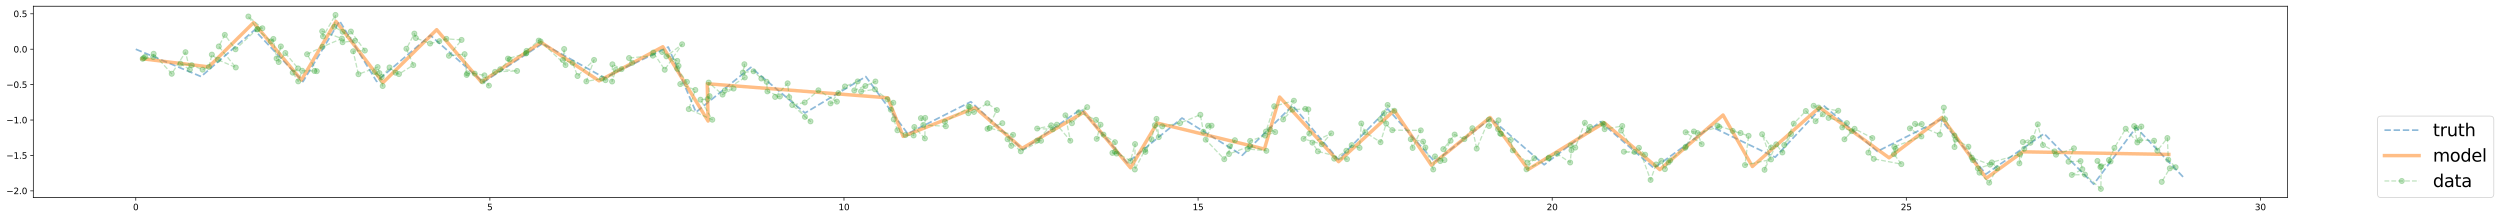 <?xml version="1.0" encoding="utf-8" standalone="no"?>
<!DOCTYPE svg PUBLIC "-//W3C//DTD SVG 1.1//EN"
  "http://www.w3.org/Graphics/SVG/1.1/DTD/svg11.dtd">
<svg xmlns:xlink="http://www.w3.org/1999/xlink" width="2887.83pt" height="252.096pt" viewBox="0 0 2887.83 252.096" xmlns="http://www.w3.org/2000/svg" version="1.1">
 <defs>
  <style type="text/css">*{stroke-linejoin: round; stroke-linecap: butt}</style>
 </defs>
 <g id="figure_1">
  <g id="patch_1">
   <path d="M 0 252.096 
L 2887.83 252.096 
L 2887.83 -0 
L 0 -0 
z
" style="fill: #ffffff"/>
  </g>
  <g id="axes_1">
   <g id="patch_2">
    <path d="M 38.483 228.218 
L 2642.203 228.218 
L 2642.203 7.2 
L 38.483 7.2 
z
" style="fill: #ffffff"/>
   </g>
   <g id="matplotlib.axis_1">
    <g id="xtick_1">
     <g id="line2d_1">
      <defs>
       <path id="mbede0d194a" d="M 0 0 
L 0 3.5 
" style="stroke: #000000; stroke-width: 0.8"/>
      </defs>
      <g>
       <use xlink:href="#mbede0d194a" x="156.834" y="228.218" style="stroke: #000000; stroke-width: 0.8"/>
      </g>
     </g>
     <g id="text_1">
      <!-- 0 -->
      <g transform="translate(153.652 242.817)scale(0.1 -0.1)">
       <defs>
        <path id="DejaVuSans-30" d="M 2034 4250 
Q 1547 4250 1301 3770 
Q 1056 3291 1056 2328 
Q 1056 1369 1301 889 
Q 1547 409 2034 409 
Q 2525 409 2770 889 
Q 3016 1369 3016 2328 
Q 3016 3291 2770 3770 
Q 2525 4250 2034 4250 
z
M 2034 4750 
Q 2819 4750 3233 4129 
Q 3647 3509 3647 2328 
Q 3647 1150 3233 529 
Q 2819 -91 2034 -91 
Q 1250 -91 836 529 
Q 422 1150 422 2328 
Q 422 3509 836 4129 
Q 1250 4750 2034 4750 
z
" transform="scale(0.016)"/>
       </defs>
       <use xlink:href="#DejaVuSans-30"/>
      </g>
     </g>
    </g>
    <g id="xtick_2">
     <g id="line2d_2">
      <g>
       <use xlink:href="#mbede0d194a" x="565.872" y="228.218" style="stroke: #000000; stroke-width: 0.8"/>
      </g>
     </g>
     <g id="text_2">
      <!-- 5 -->
      <g transform="translate(562.69 242.817)scale(0.1 -0.1)">
       <defs>
        <path id="DejaVuSans-35" d="M 691 4666 
L 3169 4666 
L 3169 4134 
L 1269 4134 
L 1269 2991 
Q 1406 3038 1543 3061 
Q 1681 3084 1819 3084 
Q 2600 3084 3056 2656 
Q 3513 2228 3513 1497 
Q 3513 744 3044 326 
Q 2575 -91 1722 -91 
Q 1428 -91 1123 -41 
Q 819 9 494 109 
L 494 744 
Q 775 591 1075 516 
Q 1375 441 1709 441 
Q 2250 441 2565 725 
Q 2881 1009 2881 1497 
Q 2881 1984 2565 2268 
Q 2250 2553 1709 2553 
Q 1456 2553 1204 2497 
Q 953 2441 691 2322 
L 691 4666 
z
" transform="scale(0.016)"/>
       </defs>
       <use xlink:href="#DejaVuSans-35"/>
      </g>
     </g>
    </g>
    <g id="xtick_3">
     <g id="line2d_3">
      <g>
       <use xlink:href="#mbede0d194a" x="974.909" y="228.218" style="stroke: #000000; stroke-width: 0.8"/>
      </g>
     </g>
     <g id="text_3">
      <!-- 10 -->
      <g transform="translate(968.547 242.817)scale(0.1 -0.1)">
       <defs>
        <path id="DejaVuSans-31" d="M 794 531 
L 1825 531 
L 1825 4091 
L 703 3866 
L 703 4441 
L 1819 4666 
L 2450 4666 
L 2450 531 
L 3481 531 
L 3481 0 
L 794 0 
L 794 531 
z
" transform="scale(0.016)"/>
       </defs>
       <use xlink:href="#DejaVuSans-31"/>
       <use xlink:href="#DejaVuSans-30" x="63.623"/>
      </g>
     </g>
    </g>
    <g id="xtick_4">
     <g id="line2d_4">
      <g>
       <use xlink:href="#mbede0d194a" x="1383.947" y="228.218" style="stroke: #000000; stroke-width: 0.8"/>
      </g>
     </g>
     <g id="text_4">
      <!-- 15 -->
      <g transform="translate(1377.585 242.817)scale(0.1 -0.1)">
       <use xlink:href="#DejaVuSans-31"/>
       <use xlink:href="#DejaVuSans-35" x="63.623"/>
      </g>
     </g>
    </g>
    <g id="xtick_5">
     <g id="line2d_5">
      <g>
       <use xlink:href="#mbede0d194a" x="1792.985" y="228.218" style="stroke: #000000; stroke-width: 0.8"/>
      </g>
     </g>
     <g id="text_5">
      <!-- 20 -->
      <g transform="translate(1786.623 242.817)scale(0.1 -0.1)">
       <defs>
        <path id="DejaVuSans-32" d="M 1228 531 
L 3431 531 
L 3431 0 
L 469 0 
L 469 531 
Q 828 903 1448 1529 
Q 2069 2156 2228 2338 
Q 2531 2678 2651 2914 
Q 2772 3150 2772 3378 
Q 2772 3750 2511 3984 
Q 2250 4219 1831 4219 
Q 1534 4219 1204 4116 
Q 875 4013 500 3803 
L 500 4441 
Q 881 4594 1212 4672 
Q 1544 4750 1819 4750 
Q 2544 4750 2975 4387 
Q 3406 4025 3406 3419 
Q 3406 3131 3298 2873 
Q 3191 2616 2906 2266 
Q 2828 2175 2409 1742 
Q 1991 1309 1228 531 
z
" transform="scale(0.016)"/>
       </defs>
       <use xlink:href="#DejaVuSans-32"/>
       <use xlink:href="#DejaVuSans-30" x="63.623"/>
      </g>
     </g>
    </g>
    <g id="xtick_6">
     <g id="line2d_6">
      <g>
       <use xlink:href="#mbede0d194a" x="2202.023" y="228.218" style="stroke: #000000; stroke-width: 0.8"/>
      </g>
     </g>
     <g id="text_6">
      <!-- 25 -->
      <g transform="translate(2195.66 242.817)scale(0.1 -0.1)">
       <use xlink:href="#DejaVuSans-32"/>
       <use xlink:href="#DejaVuSans-35" x="63.623"/>
      </g>
     </g>
    </g>
    <g id="xtick_7">
     <g id="line2d_7">
      <g>
       <use xlink:href="#mbede0d194a" x="2611.061" y="228.218" style="stroke: #000000; stroke-width: 0.8"/>
      </g>
     </g>
     <g id="text_7">
      <!-- 30 -->
      <g transform="translate(2604.698 242.817)scale(0.1 -0.1)">
       <defs>
        <path id="DejaVuSans-33" d="M 2597 2516 
Q 3050 2419 3304 2112 
Q 3559 1806 3559 1356 
Q 3559 666 3084 287 
Q 2609 -91 1734 -91 
Q 1441 -91 1130 -33 
Q 819 25 488 141 
L 488 750 
Q 750 597 1062 519 
Q 1375 441 1716 441 
Q 2309 441 2620 675 
Q 2931 909 2931 1356 
Q 2931 1769 2642 2001 
Q 2353 2234 1838 2234 
L 1294 2234 
L 1294 2753 
L 1863 2753 
Q 2328 2753 2575 2939 
Q 2822 3125 2822 3475 
Q 2822 3834 2567 4026 
Q 2313 4219 1838 4219 
Q 1578 4219 1281 4162 
Q 984 4106 628 3988 
L 628 4550 
Q 988 4650 1302 4700 
Q 1616 4750 1894 4750 
Q 2613 4750 3031 4423 
Q 3450 4097 3450 3541 
Q 3450 3153 3228 2886 
Q 3006 2619 2597 2516 
z
" transform="scale(0.016)"/>
       </defs>
       <use xlink:href="#DejaVuSans-33"/>
       <use xlink:href="#DejaVuSans-30" x="63.623"/>
      </g>
     </g>
    </g>
   </g>
   <g id="matplotlib.axis_2">
    <g id="ytick_1">
     <g id="line2d_8">
      <defs>
       <path id="m886c4bd51d" d="M 0 0 
L -3.5 0 
" style="stroke: #000000; stroke-width: 0.8"/>
      </defs>
      <g>
       <use xlink:href="#m886c4bd51d" x="38.483" y="220.46" style="stroke: #000000; stroke-width: 0.8"/>
      </g>
     </g>
     <g id="text_8">
      <!-- −2.0 -->
      <g transform="translate(7.2 224.259)scale(0.1 -0.1)">
       <defs>
        <path id="DejaVuSans-2212" d="M 678 2272 
L 4684 2272 
L 4684 1741 
L 678 1741 
L 678 2272 
z
" transform="scale(0.016)"/>
        <path id="DejaVuSans-2e" d="M 684 794 
L 1344 794 
L 1344 0 
L 684 0 
L 684 794 
z
" transform="scale(0.016)"/>
       </defs>
       <use xlink:href="#DejaVuSans-2212"/>
       <use xlink:href="#DejaVuSans-32" x="83.789"/>
       <use xlink:href="#DejaVuSans-2e" x="147.412"/>
       <use xlink:href="#DejaVuSans-30" x="179.199"/>
      </g>
     </g>
    </g>
    <g id="ytick_2">
     <g id="line2d_9">
      <g>
       <use xlink:href="#m886c4bd51d" x="38.483" y="179.556" style="stroke: #000000; stroke-width: 0.8"/>
      </g>
     </g>
     <g id="text_9">
      <!-- −1.5 -->
      <g transform="translate(7.2 183.355)scale(0.1 -0.1)">
       <use xlink:href="#DejaVuSans-2212"/>
       <use xlink:href="#DejaVuSans-31" x="83.789"/>
       <use xlink:href="#DejaVuSans-2e" x="147.412"/>
       <use xlink:href="#DejaVuSans-35" x="179.199"/>
      </g>
     </g>
    </g>
    <g id="ytick_3">
     <g id="line2d_10">
      <g>
       <use xlink:href="#m886c4bd51d" x="38.483" y="138.652" style="stroke: #000000; stroke-width: 0.8"/>
      </g>
     </g>
     <g id="text_10">
      <!-- −1.0 -->
      <g transform="translate(7.2 142.451)scale(0.1 -0.1)">
       <use xlink:href="#DejaVuSans-2212"/>
       <use xlink:href="#DejaVuSans-31" x="83.789"/>
       <use xlink:href="#DejaVuSans-2e" x="147.412"/>
       <use xlink:href="#DejaVuSans-30" x="179.199"/>
      </g>
     </g>
    </g>
    <g id="ytick_4">
     <g id="line2d_11">
      <g>
       <use xlink:href="#m886c4bd51d" x="38.483" y="97.748" style="stroke: #000000; stroke-width: 0.8"/>
      </g>
     </g>
     <g id="text_11">
      <!-- −0.5 -->
      <g transform="translate(7.2 101.548)scale(0.1 -0.1)">
       <use xlink:href="#DejaVuSans-2212"/>
       <use xlink:href="#DejaVuSans-30" x="83.789"/>
       <use xlink:href="#DejaVuSans-2e" x="147.412"/>
       <use xlink:href="#DejaVuSans-35" x="179.199"/>
      </g>
     </g>
    </g>
    <g id="ytick_5">
     <g id="line2d_12">
      <g>
       <use xlink:href="#m886c4bd51d" x="38.483" y="56.845" style="stroke: #000000; stroke-width: 0.8"/>
      </g>
     </g>
     <g id="text_12">
      <!-- 0.0 -->
      <g transform="translate(15.58 60.644)scale(0.1 -0.1)">
       <use xlink:href="#DejaVuSans-30"/>
       <use xlink:href="#DejaVuSans-2e" x="63.623"/>
       <use xlink:href="#DejaVuSans-30" x="95.41"/>
      </g>
     </g>
    </g>
    <g id="ytick_6">
     <g id="line2d_13">
      <g>
       <use xlink:href="#m886c4bd51d" x="38.483" y="15.941" style="stroke: #000000; stroke-width: 0.8"/>
      </g>
     </g>
     <g id="text_13">
      <!-- 0.5 -->
      <g transform="translate(15.58 19.74)scale(0.1 -0.1)">
       <use xlink:href="#DejaVuSans-30"/>
       <use xlink:href="#DejaVuSans-2e" x="63.623"/>
       <use xlink:href="#DejaVuSans-35" x="95.41"/>
      </g>
     </g>
    </g>
   </g>
   <g id="line2d_14">
    <path d="M 156.834 56.845 
L 232.295 88.436 
L 293.956 34.673 
L 350 94.268 
L 392.328 24.262 
L 435.04 94.035 
L 497.115 40.75 
L 558.291 95.063 
L 626.742 50.264 
L 698.275 89.956 
L 771.925 54.345 
L 803.961 129.619 
L 867.297 77.841 
L 929.899 130.504 
L 1000.091 88.485 
L 1048.469 154.456 
L 1121.461 117.515 
L 1181.673 172.896 
L 1248.746 126.059 
L 1302.036 188.13 
L 1365.384 136.366 
L 1434.973 179.375 
L 1493.139 121.849 
L 1545.922 184.351 
L 1603.008 125.754 
L 1657.319 186.932 
L 1721.904 136.719 
L 1783.721 190.303 
L 1848.679 140.575 
L 1910.463 194.197 
L 1976.77 146.283 
L 2050.56 181.604 
L 2106.356 121.778 
L 2168.582 174.886 
L 2241.692 138.179 
L 2294.051 201.036 
L 2361.233 154.356 
L 2418.487 212.789 
L 2467.489 147.282 
L 2523.852 206.575 
" clip-path="url(#p0fd32b0bc4)" style="fill: none; stroke-dasharray: 7.4,3.2; stroke-dashoffset: 0; stroke: #1f77b4; stroke-opacity: 0.5; stroke-width: 2"/>
   </g>
   <g id="line2d_15">
    <path d="M 164.084 67.854 
L 241.062 77.268 
L 292.879 26.113 
L 348.148 92.448 
L 388.101 24.719 
L 442.468 95.365 
L 504.418 34.292 
L 555.999 94.723 
L 625.105 48.94 
L 691.99 93.366 
L 765.649 54.003 
L 817.944 139.804 
L 816.964 96.749 
L 1025.497 112.988 
L 1043.246 157.531 
L 1126.455 124.505 
L 1180.628 171.38 
L 1252.301 129.505 
L 1305.888 193.807 
L 1336.629 142.118 
L 1460.543 172.191 
L 1478.156 112.096 
L 1546.24 186.727 
L 1610.59 127.498 
L 1653.427 190.757 
L 1721.246 135.719 
L 1765.287 195.725 
L 1853.07 141.718 
L 1917.305 195.924 
L 1990.353 132.856 
L 2024.235 192.347 
L 2101.621 124.075 
L 2182.125 182.293 
L 2243.255 135.713 
L 2294.464 205.902 
L 2336.671 175.354 
L 2505.281 178.388 
" clip-path="url(#p0fd32b0bc4)" style="fill: none; stroke: #ff7f0e; stroke-opacity: 0.5; stroke-width: 4; stroke-linecap: square"/>
   </g>
   <g id="line2d_16">
    <path d="M 166.155 66.946 
L 167.671 65.606 
L 164.802 67.898 
L 176.924 65.863 
L 177.487 62.112 
L 198.374 85.208 
L 214.286 60.29 
L 219.3 80.43 
L 208.444 73.491 
L 221.451 75.276 
L 233.999 80.446 
L 241.377 77.279 
L 244.713 63.073 
L 251.832 69.018 
L 272.365 77.956 
L 252.732 53.624 
L 259.695 40.278 
L 272.074 56.916 
L 297.355 33.314 
L 303.068 32.637 
L 286.91 19.047 
L 297.368 34.067 
L 312.914 47.86 
L 315.793 45.007 
L 319.453 67.505 
L 324.418 53.619 
L 321.9 71.654 
L 329.627 61.261 
L 344.291 79.015 
L 338.097 83.897 
L 344.483 94.007 
L 349.031 81.733 
L 363.182 81.971 
L 365.938 82.208 
L 354.732 62.671 
L 372.528 54.07 
L 394.893 44.538 
L 372.162 36.126 
L 373.098 42.039 
L 387.537 17.246 
L 386.236 31.023 
L 395.794 36.667 
L 410.087 47.051 
L 395.755 48.776 
L 405.339 36.386 
L 421.451 58.432 
L 407.93 59.218 
L 414.044 85.74 
L 436.217 77.487 
L 438.302 84.45 
L 442.05 99.36 
L 432.787 83.13 
L 440.883 89.019 
L 449.936 77.906 
L 456.974 83.969 
L 460.812 85.581 
L 477.4 75.17 
L 469.458 56.309 
L 478.65 38.784 
L 480.331 43.894 
L 496.793 50.306 
L 507.513 47.585 
L 515.664 44.876 
L 533.165 46.11 
L 518.565 64.434 
L 536.699 62.546 
L 539.057 86.566 
L 539.739 84.807 
L 548.346 85.004 
L 559.619 87.037 
L 564.724 98.879 
L 557.41 93.938 
L 571.842 83.002 
L 597.309 81.969 
L 577.851 79.974 
L 588.724 68.725 
L 586.757 67.666 
L 607.487 61.804 
L 608.165 61.17 
L 608.247 58.78 
L 622.301 46.86 
L 624.437 47.842 
L 653.275 75.137 
L 651.689 56.634 
L 650.14 69.391 
L 661.421 72.546 
L 667.134 87.79 
L 686.242 69.216 
L 677.315 94.014 
L 695.385 90.697 
L 699.436 92.568 
L 711.297 80.711 
L 707.069 94.151 
L 707.421 74.279 
L 718.009 79.858 
L 730.222 72.581 
L 726.625 67.045 
L 754.116 64.305 
L 754.652 60.671 
L 767.825 80.588 
L 787.926 51.154 
L 769.792 65.071 
L 782.372 70.35 
L 764.923 60.038 
L 783.835 76.109 
L 782.282 79.414 
L 793.489 94.529 
L 785.799 97.129 
L 803.197 103.914 
L 795.619 126.027 
L 822.808 138.291 
L 809.182 115.141 
L 817.427 114.495 
L 819.694 111.059 
L 818.607 95.343 
L 834.662 109.295 
L 847.414 102.322 
L 837.381 104.392 
L 860.305 89.502 
L 859.87 74.202 
L 858.079 83.819 
L 870.409 82.336 
L 879.473 90.721 
L 885.574 94.518 
L 886.451 105.557 
L 900.844 111.461 
L 895.39 111.994 
L 909.829 96.244 
L 911.614 112.255 
L 929.752 134.965 
L 936.225 140.189 
L 915.165 121.342 
L 929.573 118.412 
L 945.361 104.322 
L 966.717 117.406 
L 959.368 119.427 
L 968.407 107.587 
L 976.05 99.809 
L 990.786 94.029 
L 986.821 104.45 
L 1011.254 94.126 
L 999.593 99.346 
L 994.689 105.59 
L 1010.68 103.202 
L 1025.156 114.843 
L 1031.903 118.69 
L 1028.989 126.751 
L 1032.396 137.895 
L 1036.603 150.49 
L 1045.925 155.983 
L 1055.354 156.497 
L 1056.173 146.722 
L 1068.33 159.917 
L 1068.674 136.173 
L 1063.774 136.511 
L 1066.512 144.35 
L 1092.58 145.845 
L 1091.501 140.638 
L 1120.345 123.56 
L 1118.802 123.031 
L 1118.569 130.739 
L 1125.094 129.283 
L 1140.522 119.256 
L 1151.522 127.155 
L 1140.648 148.796 
L 1157.839 142.291 
L 1143.12 147.835 
L 1170.272 155.8 
L 1168.116 168.427 
L 1163.818 160.811 
L 1179.144 174.806 
L 1202.555 162.612 
L 1198.121 162.366 
L 1214.229 144.777 
L 1216.106 149.398 
L 1198.074 148.465 
L 1220.852 144.025 
L 1236.339 162.523 
L 1230.674 133.219 
L 1238.219 142.334 
L 1255.855 123.794 
L 1246.131 129.691 
L 1266.125 138.43 
L 1271.282 144.04 
L 1266.829 160.372 
L 1274.688 155.505 
L 1287.885 164.243 
L 1289.791 177.4 
L 1284.975 176.619 
L 1288.079 175.212 
L 1305.824 185.846 
L 1311.143 166.42 
L 1310.869 195.786 
L 1322.67 173.014 
L 1323.141 175.432 
L 1330.117 160.764 
L 1335.931 137.336 
L 1338.522 158.383 
L 1333.991 144.661 
L 1342.553 145.955 
L 1363.128 142.172 
L 1386.568 132.532 
L 1390.093 152.186 
L 1395.493 145.211 
L 1399.53 145.148 
L 1392.744 161.342 
L 1414.194 183.896 
L 1426.476 161.947 
L 1420.681 168.969 
L 1419.588 177.937 
L 1443.974 168.756 
L 1462.847 174.227 
L 1441.219 172.077 
L 1444.094 162.754 
L 1473.025 152.528 
L 1467.03 149.615 
L 1462.333 151.933 
L 1471.859 122.708 
L 1494.646 116.354 
L 1482.24 137.954 
L 1493.017 126.661 
L 1507.775 125.776 
L 1511.299 126.343 
L 1512.431 154.32 
L 1505.777 160.373 
L 1526.789 166.621 
L 1537.75 154.046 
L 1515.98 164.782 
L 1522.322 174.816 
L 1555.942 183.82 
L 1541.162 183.28 
L 1555.199 174.122 
L 1561.388 167.671 
L 1570.503 170.799 
L 1572.485 142.632 
L 1577.027 152.823 
L 1594.703 164.269 
L 1601.255 142.642 
L 1598.64 130.825 
L 1610.718 127.943 
L 1602.892 121.254 
L 1594.53 137.823 
L 1608.274 150.337 
L 1641.186 150.59 
L 1631.759 170.917 
L 1629.631 160.853 
L 1643.928 163.532 
L 1646.528 170.385 
L 1655.6 195.783 
L 1657.622 180.65 
L 1668.603 184.887 
L 1663.646 186.038 
L 1675.623 162.599 
L 1667.186 172.245 
L 1680.287 155.404 
L 1691.535 160.654 
L 1700.754 148.139 
L 1705.777 171.682 
L 1719.89 138.149 
L 1720.108 145.588 
L 1730.963 138.975 
L 1730.422 149.209 
L 1732.84 154.255 
L 1733.947 154.739 
L 1745.087 161.563 
L 1747.492 173.697 
L 1764.272 187.814 
L 1772.299 182.688 
L 1763.285 195.606 
L 1788.671 182.976 
L 1789.137 182.019 
L 1798.544 177.661 
L 1813.729 187.713 
L 1815.238 173.537 
L 1814.365 167.912 
L 1819.627 170.498 
L 1830.692 141.824 
L 1835.228 150.532 
L 1836.561 146.509 
L 1852.493 143.604 
L 1851.145 142.639 
L 1853.526 149.234 
L 1873.925 145.537 
L 1872.653 150.836 
L 1888.033 175.536 
L 1875.786 175.243 
L 1900.345 178.702 
L 1893.192 170.775 
L 1906.631 207.819 
L 1913.057 189.943 
L 1918.939 185.727 
L 1923.174 195.4 
L 1927.322 187.559 
L 1929.355 185.365 
L 1947.318 169.439 
L 1946.581 170.761 
L 1956.686 151.829 
L 1947.113 152.783 
L 1965.675 166.492 
L 1960.853 153.75 
L 1985.945 146.6 
L 1983.846 145.027 
L 2010.548 153.639 
L 2001.448 151.213 
L 2019.845 156.848 
L 2015.673 190.665 
L 2045.74 184.186 
L 2035.509 155.064 
L 2045.885 170.307 
L 2038.269 196.147 
L 2051.781 166.699 
L 2058.886 176.14 
L 2068.918 154.805 
L 2061.058 167.577 
L 2072.006 142.736 
L 2085.959 128.266 
L 2097.278 140.013 
L 2105.546 132.013 
L 2095.01 122.198 
L 2100.66 124.154 
L 2123.441 127.917 
L 2112.231 136.198 
L 2133.383 142.231 
L 2128.082 147.196 
L 2138.974 151.486 
L 2130.587 160.901 
L 2142.283 148.782 
L 2162.785 159.46 
L 2158.225 176.249 
L 2164.43 183.491 
L 2196.322 189.584 
L 2187.818 178.053 
L 2189.661 171.957 
L 2188.192 169.531 
L 2219.494 157.62 
L 2206.184 148.315 
L 2219.844 143.301 
L 2212.146 143.037 
L 2240.702 155.443 
L 2245.359 124.303 
L 2246.806 137.745 
L 2257.65 156.538 
L 2257.725 169.855 
L 2258.944 161.148 
L 2273.787 169.406 
L 2278.997 184.916 
L 2277.511 182.021 
L 2298.71 190.217 
L 2284.733 194.576 
L 2286.532 199.459 
L 2297.783 211.023 
L 2307.008 194.298 
L 2300.851 187.581 
L 2333.108 178.099 
L 2332.648 188.67 
L 2338.261 171.814 
L 2345.406 164.903 
L 2336.672 164.031 
L 2348.315 159.434 
L 2353.891 143.619 
L 2359.931 167.553 
L 2373.294 174.854 
L 2374.935 178.676 
L 2395.679 171.301 
L 2389.39 186.773 
L 2403.282 186.101 
L 2405.385 195.474 
L 2393.225 202.023 
L 2408.405 201.669 
L 2426.764 218.172 
L 2427.219 192.038 
L 2422.825 185.929 
L 2426.212 192.949 
L 2437.996 186.492 
L 2436.135 184.872 
L 2442.425 170.81 
L 2455.488 148.724 
L 2468.904 164.554 
L 2465.246 145.675 
L 2467.739 147.851 
L 2473.547 146.116 
L 2471.821 161.804 
L 2488.246 162.522 
L 2491.994 174.024 
L 2503.626 159.471 
L 2504.631 184.438 
L 2513.125 193.197 
L 2506.446 194.448 
L 2497.086 210.086 
L 2497.086 210.086 
" clip-path="url(#p0fd32b0bc4)" style="fill: none; stroke-dasharray: 5.55,2.4; stroke-dashoffset: 0; stroke: #2ca02c; stroke-opacity: 0.3; stroke-width: 1.5"/>
    <defs>
     <path id="m6ecf8d38ff" d="M 0 3 
C 0.796 3 1.559 2.684 2.121 2.121 
C 2.684 1.559 3 0.796 3 0 
C 3 -0.796 2.684 -1.559 2.121 -2.121 
C 1.559 -2.684 0.796 -3 0 -3 
C -0.796 -3 -1.559 -2.684 -2.121 -2.121 
C -2.684 -1.559 -3 -0.796 -3 0 
C -3 0.796 -2.684 1.559 -2.121 2.121 
C -1.559 2.684 -0.796 3 0 3 
z
" style="stroke: #2ca02c; stroke-opacity: 0.3"/>
    </defs>
    <g clip-path="url(#p0fd32b0bc4)">
     <use xlink:href="#m6ecf8d38ff" x="166.155" y="66.946" style="fill: #2ca02c; fill-opacity: 0.3; stroke: #2ca02c; stroke-opacity: 0.3"/>
     <use xlink:href="#m6ecf8d38ff" x="167.671" y="65.606" style="fill: #2ca02c; fill-opacity: 0.3; stroke: #2ca02c; stroke-opacity: 0.3"/>
     <use xlink:href="#m6ecf8d38ff" x="164.802" y="67.898" style="fill: #2ca02c; fill-opacity: 0.3; stroke: #2ca02c; stroke-opacity: 0.3"/>
     <use xlink:href="#m6ecf8d38ff" x="176.924" y="65.863" style="fill: #2ca02c; fill-opacity: 0.3; stroke: #2ca02c; stroke-opacity: 0.3"/>
     <use xlink:href="#m6ecf8d38ff" x="177.487" y="62.112" style="fill: #2ca02c; fill-opacity: 0.3; stroke: #2ca02c; stroke-opacity: 0.3"/>
     <use xlink:href="#m6ecf8d38ff" x="198.374" y="85.208" style="fill: #2ca02c; fill-opacity: 0.3; stroke: #2ca02c; stroke-opacity: 0.3"/>
     <use xlink:href="#m6ecf8d38ff" x="214.286" y="60.29" style="fill: #2ca02c; fill-opacity: 0.3; stroke: #2ca02c; stroke-opacity: 0.3"/>
     <use xlink:href="#m6ecf8d38ff" x="219.3" y="80.43" style="fill: #2ca02c; fill-opacity: 0.3; stroke: #2ca02c; stroke-opacity: 0.3"/>
     <use xlink:href="#m6ecf8d38ff" x="208.444" y="73.491" style="fill: #2ca02c; fill-opacity: 0.3; stroke: #2ca02c; stroke-opacity: 0.3"/>
     <use xlink:href="#m6ecf8d38ff" x="221.451" y="75.276" style="fill: #2ca02c; fill-opacity: 0.3; stroke: #2ca02c; stroke-opacity: 0.3"/>
     <use xlink:href="#m6ecf8d38ff" x="233.999" y="80.446" style="fill: #2ca02c; fill-opacity: 0.3; stroke: #2ca02c; stroke-opacity: 0.3"/>
     <use xlink:href="#m6ecf8d38ff" x="241.377" y="77.279" style="fill: #2ca02c; fill-opacity: 0.3; stroke: #2ca02c; stroke-opacity: 0.3"/>
     <use xlink:href="#m6ecf8d38ff" x="244.713" y="63.073" style="fill: #2ca02c; fill-opacity: 0.3; stroke: #2ca02c; stroke-opacity: 0.3"/>
     <use xlink:href="#m6ecf8d38ff" x="251.832" y="69.018" style="fill: #2ca02c; fill-opacity: 0.3; stroke: #2ca02c; stroke-opacity: 0.3"/>
     <use xlink:href="#m6ecf8d38ff" x="272.365" y="77.956" style="fill: #2ca02c; fill-opacity: 0.3; stroke: #2ca02c; stroke-opacity: 0.3"/>
     <use xlink:href="#m6ecf8d38ff" x="252.732" y="53.624" style="fill: #2ca02c; fill-opacity: 0.3; stroke: #2ca02c; stroke-opacity: 0.3"/>
     <use xlink:href="#m6ecf8d38ff" x="259.695" y="40.278" style="fill: #2ca02c; fill-opacity: 0.3; stroke: #2ca02c; stroke-opacity: 0.3"/>
     <use xlink:href="#m6ecf8d38ff" x="272.074" y="56.916" style="fill: #2ca02c; fill-opacity: 0.3; stroke: #2ca02c; stroke-opacity: 0.3"/>
     <use xlink:href="#m6ecf8d38ff" x="297.355" y="33.314" style="fill: #2ca02c; fill-opacity: 0.3; stroke: #2ca02c; stroke-opacity: 0.3"/>
     <use xlink:href="#m6ecf8d38ff" x="303.068" y="32.637" style="fill: #2ca02c; fill-opacity: 0.3; stroke: #2ca02c; stroke-opacity: 0.3"/>
     <use xlink:href="#m6ecf8d38ff" x="286.91" y="19.047" style="fill: #2ca02c; fill-opacity: 0.3; stroke: #2ca02c; stroke-opacity: 0.3"/>
     <use xlink:href="#m6ecf8d38ff" x="297.368" y="34.067" style="fill: #2ca02c; fill-opacity: 0.3; stroke: #2ca02c; stroke-opacity: 0.3"/>
     <use xlink:href="#m6ecf8d38ff" x="312.914" y="47.86" style="fill: #2ca02c; fill-opacity: 0.3; stroke: #2ca02c; stroke-opacity: 0.3"/>
     <use xlink:href="#m6ecf8d38ff" x="315.793" y="45.007" style="fill: #2ca02c; fill-opacity: 0.3; stroke: #2ca02c; stroke-opacity: 0.3"/>
     <use xlink:href="#m6ecf8d38ff" x="319.453" y="67.505" style="fill: #2ca02c; fill-opacity: 0.3; stroke: #2ca02c; stroke-opacity: 0.3"/>
     <use xlink:href="#m6ecf8d38ff" x="324.418" y="53.619" style="fill: #2ca02c; fill-opacity: 0.3; stroke: #2ca02c; stroke-opacity: 0.3"/>
     <use xlink:href="#m6ecf8d38ff" x="321.9" y="71.654" style="fill: #2ca02c; fill-opacity: 0.3; stroke: #2ca02c; stroke-opacity: 0.3"/>
     <use xlink:href="#m6ecf8d38ff" x="329.627" y="61.261" style="fill: #2ca02c; fill-opacity: 0.3; stroke: #2ca02c; stroke-opacity: 0.3"/>
     <use xlink:href="#m6ecf8d38ff" x="344.291" y="79.015" style="fill: #2ca02c; fill-opacity: 0.3; stroke: #2ca02c; stroke-opacity: 0.3"/>
     <use xlink:href="#m6ecf8d38ff" x="338.097" y="83.897" style="fill: #2ca02c; fill-opacity: 0.3; stroke: #2ca02c; stroke-opacity: 0.3"/>
     <use xlink:href="#m6ecf8d38ff" x="344.483" y="94.007" style="fill: #2ca02c; fill-opacity: 0.3; stroke: #2ca02c; stroke-opacity: 0.3"/>
     <use xlink:href="#m6ecf8d38ff" x="349.031" y="81.733" style="fill: #2ca02c; fill-opacity: 0.3; stroke: #2ca02c; stroke-opacity: 0.3"/>
     <use xlink:href="#m6ecf8d38ff" x="363.182" y="81.971" style="fill: #2ca02c; fill-opacity: 0.3; stroke: #2ca02c; stroke-opacity: 0.3"/>
     <use xlink:href="#m6ecf8d38ff" x="365.938" y="82.208" style="fill: #2ca02c; fill-opacity: 0.3; stroke: #2ca02c; stroke-opacity: 0.3"/>
     <use xlink:href="#m6ecf8d38ff" x="354.732" y="62.671" style="fill: #2ca02c; fill-opacity: 0.3; stroke: #2ca02c; stroke-opacity: 0.3"/>
     <use xlink:href="#m6ecf8d38ff" x="372.528" y="54.07" style="fill: #2ca02c; fill-opacity: 0.3; stroke: #2ca02c; stroke-opacity: 0.3"/>
     <use xlink:href="#m6ecf8d38ff" x="394.893" y="44.538" style="fill: #2ca02c; fill-opacity: 0.3; stroke: #2ca02c; stroke-opacity: 0.3"/>
     <use xlink:href="#m6ecf8d38ff" x="372.162" y="36.126" style="fill: #2ca02c; fill-opacity: 0.3; stroke: #2ca02c; stroke-opacity: 0.3"/>
     <use xlink:href="#m6ecf8d38ff" x="373.098" y="42.039" style="fill: #2ca02c; fill-opacity: 0.3; stroke: #2ca02c; stroke-opacity: 0.3"/>
     <use xlink:href="#m6ecf8d38ff" x="387.537" y="17.246" style="fill: #2ca02c; fill-opacity: 0.3; stroke: #2ca02c; stroke-opacity: 0.3"/>
     <use xlink:href="#m6ecf8d38ff" x="386.236" y="31.023" style="fill: #2ca02c; fill-opacity: 0.3; stroke: #2ca02c; stroke-opacity: 0.3"/>
     <use xlink:href="#m6ecf8d38ff" x="395.794" y="36.667" style="fill: #2ca02c; fill-opacity: 0.3; stroke: #2ca02c; stroke-opacity: 0.3"/>
     <use xlink:href="#m6ecf8d38ff" x="410.087" y="47.051" style="fill: #2ca02c; fill-opacity: 0.3; stroke: #2ca02c; stroke-opacity: 0.3"/>
     <use xlink:href="#m6ecf8d38ff" x="395.755" y="48.776" style="fill: #2ca02c; fill-opacity: 0.3; stroke: #2ca02c; stroke-opacity: 0.3"/>
     <use xlink:href="#m6ecf8d38ff" x="405.339" y="36.386" style="fill: #2ca02c; fill-opacity: 0.3; stroke: #2ca02c; stroke-opacity: 0.3"/>
     <use xlink:href="#m6ecf8d38ff" x="421.451" y="58.432" style="fill: #2ca02c; fill-opacity: 0.3; stroke: #2ca02c; stroke-opacity: 0.3"/>
     <use xlink:href="#m6ecf8d38ff" x="407.93" y="59.218" style="fill: #2ca02c; fill-opacity: 0.3; stroke: #2ca02c; stroke-opacity: 0.3"/>
     <use xlink:href="#m6ecf8d38ff" x="414.044" y="85.74" style="fill: #2ca02c; fill-opacity: 0.3; stroke: #2ca02c; stroke-opacity: 0.3"/>
     <use xlink:href="#m6ecf8d38ff" x="436.217" y="77.487" style="fill: #2ca02c; fill-opacity: 0.3; stroke: #2ca02c; stroke-opacity: 0.3"/>
     <use xlink:href="#m6ecf8d38ff" x="438.302" y="84.45" style="fill: #2ca02c; fill-opacity: 0.3; stroke: #2ca02c; stroke-opacity: 0.3"/>
     <use xlink:href="#m6ecf8d38ff" x="442.05" y="99.36" style="fill: #2ca02c; fill-opacity: 0.3; stroke: #2ca02c; stroke-opacity: 0.3"/>
     <use xlink:href="#m6ecf8d38ff" x="432.787" y="83.13" style="fill: #2ca02c; fill-opacity: 0.3; stroke: #2ca02c; stroke-opacity: 0.3"/>
     <use xlink:href="#m6ecf8d38ff" x="440.883" y="89.019" style="fill: #2ca02c; fill-opacity: 0.3; stroke: #2ca02c; stroke-opacity: 0.3"/>
     <use xlink:href="#m6ecf8d38ff" x="449.936" y="77.906" style="fill: #2ca02c; fill-opacity: 0.3; stroke: #2ca02c; stroke-opacity: 0.3"/>
     <use xlink:href="#m6ecf8d38ff" x="456.974" y="83.969" style="fill: #2ca02c; fill-opacity: 0.3; stroke: #2ca02c; stroke-opacity: 0.3"/>
     <use xlink:href="#m6ecf8d38ff" x="460.812" y="85.581" style="fill: #2ca02c; fill-opacity: 0.3; stroke: #2ca02c; stroke-opacity: 0.3"/>
     <use xlink:href="#m6ecf8d38ff" x="477.4" y="75.17" style="fill: #2ca02c; fill-opacity: 0.3; stroke: #2ca02c; stroke-opacity: 0.3"/>
     <use xlink:href="#m6ecf8d38ff" x="469.458" y="56.309" style="fill: #2ca02c; fill-opacity: 0.3; stroke: #2ca02c; stroke-opacity: 0.3"/>
     <use xlink:href="#m6ecf8d38ff" x="478.65" y="38.784" style="fill: #2ca02c; fill-opacity: 0.3; stroke: #2ca02c; stroke-opacity: 0.3"/>
     <use xlink:href="#m6ecf8d38ff" x="480.331" y="43.894" style="fill: #2ca02c; fill-opacity: 0.3; stroke: #2ca02c; stroke-opacity: 0.3"/>
     <use xlink:href="#m6ecf8d38ff" x="496.793" y="50.306" style="fill: #2ca02c; fill-opacity: 0.3; stroke: #2ca02c; stroke-opacity: 0.3"/>
     <use xlink:href="#m6ecf8d38ff" x="507.513" y="47.585" style="fill: #2ca02c; fill-opacity: 0.3; stroke: #2ca02c; stroke-opacity: 0.3"/>
     <use xlink:href="#m6ecf8d38ff" x="515.664" y="44.876" style="fill: #2ca02c; fill-opacity: 0.3; stroke: #2ca02c; stroke-opacity: 0.3"/>
     <use xlink:href="#m6ecf8d38ff" x="533.165" y="46.11" style="fill: #2ca02c; fill-opacity: 0.3; stroke: #2ca02c; stroke-opacity: 0.3"/>
     <use xlink:href="#m6ecf8d38ff" x="518.565" y="64.434" style="fill: #2ca02c; fill-opacity: 0.3; stroke: #2ca02c; stroke-opacity: 0.3"/>
     <use xlink:href="#m6ecf8d38ff" x="536.699" y="62.546" style="fill: #2ca02c; fill-opacity: 0.3; stroke: #2ca02c; stroke-opacity: 0.3"/>
     <use xlink:href="#m6ecf8d38ff" x="539.057" y="86.566" style="fill: #2ca02c; fill-opacity: 0.3; stroke: #2ca02c; stroke-opacity: 0.3"/>
     <use xlink:href="#m6ecf8d38ff" x="539.739" y="84.807" style="fill: #2ca02c; fill-opacity: 0.3; stroke: #2ca02c; stroke-opacity: 0.3"/>
     <use xlink:href="#m6ecf8d38ff" x="548.346" y="85.004" style="fill: #2ca02c; fill-opacity: 0.3; stroke: #2ca02c; stroke-opacity: 0.3"/>
     <use xlink:href="#m6ecf8d38ff" x="559.619" y="87.037" style="fill: #2ca02c; fill-opacity: 0.3; stroke: #2ca02c; stroke-opacity: 0.3"/>
     <use xlink:href="#m6ecf8d38ff" x="564.724" y="98.879" style="fill: #2ca02c; fill-opacity: 0.3; stroke: #2ca02c; stroke-opacity: 0.3"/>
     <use xlink:href="#m6ecf8d38ff" x="557.41" y="93.938" style="fill: #2ca02c; fill-opacity: 0.3; stroke: #2ca02c; stroke-opacity: 0.3"/>
     <use xlink:href="#m6ecf8d38ff" x="571.842" y="83.002" style="fill: #2ca02c; fill-opacity: 0.3; stroke: #2ca02c; stroke-opacity: 0.3"/>
     <use xlink:href="#m6ecf8d38ff" x="597.309" y="81.969" style="fill: #2ca02c; fill-opacity: 0.3; stroke: #2ca02c; stroke-opacity: 0.3"/>
     <use xlink:href="#m6ecf8d38ff" x="577.851" y="79.974" style="fill: #2ca02c; fill-opacity: 0.3; stroke: #2ca02c; stroke-opacity: 0.3"/>
     <use xlink:href="#m6ecf8d38ff" x="588.724" y="68.725" style="fill: #2ca02c; fill-opacity: 0.3; stroke: #2ca02c; stroke-opacity: 0.3"/>
     <use xlink:href="#m6ecf8d38ff" x="586.757" y="67.666" style="fill: #2ca02c; fill-opacity: 0.3; stroke: #2ca02c; stroke-opacity: 0.3"/>
     <use xlink:href="#m6ecf8d38ff" x="607.487" y="61.804" style="fill: #2ca02c; fill-opacity: 0.3; stroke: #2ca02c; stroke-opacity: 0.3"/>
     <use xlink:href="#m6ecf8d38ff" x="608.165" y="61.17" style="fill: #2ca02c; fill-opacity: 0.3; stroke: #2ca02c; stroke-opacity: 0.3"/>
     <use xlink:href="#m6ecf8d38ff" x="608.247" y="58.78" style="fill: #2ca02c; fill-opacity: 0.3; stroke: #2ca02c; stroke-opacity: 0.3"/>
     <use xlink:href="#m6ecf8d38ff" x="622.301" y="46.86" style="fill: #2ca02c; fill-opacity: 0.3; stroke: #2ca02c; stroke-opacity: 0.3"/>
     <use xlink:href="#m6ecf8d38ff" x="624.437" y="47.842" style="fill: #2ca02c; fill-opacity: 0.3; stroke: #2ca02c; stroke-opacity: 0.3"/>
     <use xlink:href="#m6ecf8d38ff" x="653.275" y="75.137" style="fill: #2ca02c; fill-opacity: 0.3; stroke: #2ca02c; stroke-opacity: 0.3"/>
     <use xlink:href="#m6ecf8d38ff" x="651.689" y="56.634" style="fill: #2ca02c; fill-opacity: 0.3; stroke: #2ca02c; stroke-opacity: 0.3"/>
     <use xlink:href="#m6ecf8d38ff" x="650.14" y="69.391" style="fill: #2ca02c; fill-opacity: 0.3; stroke: #2ca02c; stroke-opacity: 0.3"/>
     <use xlink:href="#m6ecf8d38ff" x="661.421" y="72.546" style="fill: #2ca02c; fill-opacity: 0.3; stroke: #2ca02c; stroke-opacity: 0.3"/>
     <use xlink:href="#m6ecf8d38ff" x="667.134" y="87.79" style="fill: #2ca02c; fill-opacity: 0.3; stroke: #2ca02c; stroke-opacity: 0.3"/>
     <use xlink:href="#m6ecf8d38ff" x="686.242" y="69.216" style="fill: #2ca02c; fill-opacity: 0.3; stroke: #2ca02c; stroke-opacity: 0.3"/>
     <use xlink:href="#m6ecf8d38ff" x="677.315" y="94.014" style="fill: #2ca02c; fill-opacity: 0.3; stroke: #2ca02c; stroke-opacity: 0.3"/>
     <use xlink:href="#m6ecf8d38ff" x="695.385" y="90.697" style="fill: #2ca02c; fill-opacity: 0.3; stroke: #2ca02c; stroke-opacity: 0.3"/>
     <use xlink:href="#m6ecf8d38ff" x="699.436" y="92.568" style="fill: #2ca02c; fill-opacity: 0.3; stroke: #2ca02c; stroke-opacity: 0.3"/>
     <use xlink:href="#m6ecf8d38ff" x="711.297" y="80.711" style="fill: #2ca02c; fill-opacity: 0.3; stroke: #2ca02c; stroke-opacity: 0.3"/>
     <use xlink:href="#m6ecf8d38ff" x="707.069" y="94.151" style="fill: #2ca02c; fill-opacity: 0.3; stroke: #2ca02c; stroke-opacity: 0.3"/>
     <use xlink:href="#m6ecf8d38ff" x="707.421" y="74.279" style="fill: #2ca02c; fill-opacity: 0.3; stroke: #2ca02c; stroke-opacity: 0.3"/>
     <use xlink:href="#m6ecf8d38ff" x="718.009" y="79.858" style="fill: #2ca02c; fill-opacity: 0.3; stroke: #2ca02c; stroke-opacity: 0.3"/>
     <use xlink:href="#m6ecf8d38ff" x="730.222" y="72.581" style="fill: #2ca02c; fill-opacity: 0.3; stroke: #2ca02c; stroke-opacity: 0.3"/>
     <use xlink:href="#m6ecf8d38ff" x="726.625" y="67.045" style="fill: #2ca02c; fill-opacity: 0.3; stroke: #2ca02c; stroke-opacity: 0.3"/>
     <use xlink:href="#m6ecf8d38ff" x="754.116" y="64.305" style="fill: #2ca02c; fill-opacity: 0.3; stroke: #2ca02c; stroke-opacity: 0.3"/>
     <use xlink:href="#m6ecf8d38ff" x="754.652" y="60.671" style="fill: #2ca02c; fill-opacity: 0.3; stroke: #2ca02c; stroke-opacity: 0.3"/>
     <use xlink:href="#m6ecf8d38ff" x="767.825" y="80.588" style="fill: #2ca02c; fill-opacity: 0.3; stroke: #2ca02c; stroke-opacity: 0.3"/>
     <use xlink:href="#m6ecf8d38ff" x="787.926" y="51.154" style="fill: #2ca02c; fill-opacity: 0.3; stroke: #2ca02c; stroke-opacity: 0.3"/>
     <use xlink:href="#m6ecf8d38ff" x="769.792" y="65.071" style="fill: #2ca02c; fill-opacity: 0.3; stroke: #2ca02c; stroke-opacity: 0.3"/>
     <use xlink:href="#m6ecf8d38ff" x="782.372" y="70.35" style="fill: #2ca02c; fill-opacity: 0.3; stroke: #2ca02c; stroke-opacity: 0.3"/>
     <use xlink:href="#m6ecf8d38ff" x="764.923" y="60.038" style="fill: #2ca02c; fill-opacity: 0.3; stroke: #2ca02c; stroke-opacity: 0.3"/>
     <use xlink:href="#m6ecf8d38ff" x="783.835" y="76.109" style="fill: #2ca02c; fill-opacity: 0.3; stroke: #2ca02c; stroke-opacity: 0.3"/>
     <use xlink:href="#m6ecf8d38ff" x="782.282" y="79.414" style="fill: #2ca02c; fill-opacity: 0.3; stroke: #2ca02c; stroke-opacity: 0.3"/>
     <use xlink:href="#m6ecf8d38ff" x="793.489" y="94.529" style="fill: #2ca02c; fill-opacity: 0.3; stroke: #2ca02c; stroke-opacity: 0.3"/>
     <use xlink:href="#m6ecf8d38ff" x="785.799" y="97.129" style="fill: #2ca02c; fill-opacity: 0.3; stroke: #2ca02c; stroke-opacity: 0.3"/>
     <use xlink:href="#m6ecf8d38ff" x="803.197" y="103.914" style="fill: #2ca02c; fill-opacity: 0.3; stroke: #2ca02c; stroke-opacity: 0.3"/>
     <use xlink:href="#m6ecf8d38ff" x="795.619" y="126.027" style="fill: #2ca02c; fill-opacity: 0.3; stroke: #2ca02c; stroke-opacity: 0.3"/>
     <use xlink:href="#m6ecf8d38ff" x="822.808" y="138.291" style="fill: #2ca02c; fill-opacity: 0.3; stroke: #2ca02c; stroke-opacity: 0.3"/>
     <use xlink:href="#m6ecf8d38ff" x="809.182" y="115.141" style="fill: #2ca02c; fill-opacity: 0.3; stroke: #2ca02c; stroke-opacity: 0.3"/>
     <use xlink:href="#m6ecf8d38ff" x="817.427" y="114.495" style="fill: #2ca02c; fill-opacity: 0.3; stroke: #2ca02c; stroke-opacity: 0.3"/>
     <use xlink:href="#m6ecf8d38ff" x="819.694" y="111.059" style="fill: #2ca02c; fill-opacity: 0.3; stroke: #2ca02c; stroke-opacity: 0.3"/>
     <use xlink:href="#m6ecf8d38ff" x="818.607" y="95.343" style="fill: #2ca02c; fill-opacity: 0.3; stroke: #2ca02c; stroke-opacity: 0.3"/>
     <use xlink:href="#m6ecf8d38ff" x="834.662" y="109.295" style="fill: #2ca02c; fill-opacity: 0.3; stroke: #2ca02c; stroke-opacity: 0.3"/>
     <use xlink:href="#m6ecf8d38ff" x="847.414" y="102.322" style="fill: #2ca02c; fill-opacity: 0.3; stroke: #2ca02c; stroke-opacity: 0.3"/>
     <use xlink:href="#m6ecf8d38ff" x="837.381" y="104.392" style="fill: #2ca02c; fill-opacity: 0.3; stroke: #2ca02c; stroke-opacity: 0.3"/>
     <use xlink:href="#m6ecf8d38ff" x="860.305" y="89.502" style="fill: #2ca02c; fill-opacity: 0.3; stroke: #2ca02c; stroke-opacity: 0.3"/>
     <use xlink:href="#m6ecf8d38ff" x="859.87" y="74.202" style="fill: #2ca02c; fill-opacity: 0.3; stroke: #2ca02c; stroke-opacity: 0.3"/>
     <use xlink:href="#m6ecf8d38ff" x="858.079" y="83.819" style="fill: #2ca02c; fill-opacity: 0.3; stroke: #2ca02c; stroke-opacity: 0.3"/>
     <use xlink:href="#m6ecf8d38ff" x="870.409" y="82.336" style="fill: #2ca02c; fill-opacity: 0.3; stroke: #2ca02c; stroke-opacity: 0.3"/>
     <use xlink:href="#m6ecf8d38ff" x="879.473" y="90.721" style="fill: #2ca02c; fill-opacity: 0.3; stroke: #2ca02c; stroke-opacity: 0.3"/>
     <use xlink:href="#m6ecf8d38ff" x="885.574" y="94.518" style="fill: #2ca02c; fill-opacity: 0.3; stroke: #2ca02c; stroke-opacity: 0.3"/>
     <use xlink:href="#m6ecf8d38ff" x="886.451" y="105.557" style="fill: #2ca02c; fill-opacity: 0.3; stroke: #2ca02c; stroke-opacity: 0.3"/>
     <use xlink:href="#m6ecf8d38ff" x="900.844" y="111.461" style="fill: #2ca02c; fill-opacity: 0.3; stroke: #2ca02c; stroke-opacity: 0.3"/>
     <use xlink:href="#m6ecf8d38ff" x="895.39" y="111.994" style="fill: #2ca02c; fill-opacity: 0.3; stroke: #2ca02c; stroke-opacity: 0.3"/>
     <use xlink:href="#m6ecf8d38ff" x="909.829" y="96.244" style="fill: #2ca02c; fill-opacity: 0.3; stroke: #2ca02c; stroke-opacity: 0.3"/>
     <use xlink:href="#m6ecf8d38ff" x="911.614" y="112.255" style="fill: #2ca02c; fill-opacity: 0.3; stroke: #2ca02c; stroke-opacity: 0.3"/>
     <use xlink:href="#m6ecf8d38ff" x="929.752" y="134.965" style="fill: #2ca02c; fill-opacity: 0.3; stroke: #2ca02c; stroke-opacity: 0.3"/>
     <use xlink:href="#m6ecf8d38ff" x="936.225" y="140.189" style="fill: #2ca02c; fill-opacity: 0.3; stroke: #2ca02c; stroke-opacity: 0.3"/>
     <use xlink:href="#m6ecf8d38ff" x="915.165" y="121.342" style="fill: #2ca02c; fill-opacity: 0.3; stroke: #2ca02c; stroke-opacity: 0.3"/>
     <use xlink:href="#m6ecf8d38ff" x="929.573" y="118.412" style="fill: #2ca02c; fill-opacity: 0.3; stroke: #2ca02c; stroke-opacity: 0.3"/>
     <use xlink:href="#m6ecf8d38ff" x="945.361" y="104.322" style="fill: #2ca02c; fill-opacity: 0.3; stroke: #2ca02c; stroke-opacity: 0.3"/>
     <use xlink:href="#m6ecf8d38ff" x="966.717" y="117.406" style="fill: #2ca02c; fill-opacity: 0.3; stroke: #2ca02c; stroke-opacity: 0.3"/>
     <use xlink:href="#m6ecf8d38ff" x="959.368" y="119.427" style="fill: #2ca02c; fill-opacity: 0.3; stroke: #2ca02c; stroke-opacity: 0.3"/>
     <use xlink:href="#m6ecf8d38ff" x="968.407" y="107.587" style="fill: #2ca02c; fill-opacity: 0.3; stroke: #2ca02c; stroke-opacity: 0.3"/>
     <use xlink:href="#m6ecf8d38ff" x="976.05" y="99.809" style="fill: #2ca02c; fill-opacity: 0.3; stroke: #2ca02c; stroke-opacity: 0.3"/>
     <use xlink:href="#m6ecf8d38ff" x="990.786" y="94.029" style="fill: #2ca02c; fill-opacity: 0.3; stroke: #2ca02c; stroke-opacity: 0.3"/>
     <use xlink:href="#m6ecf8d38ff" x="986.821" y="104.45" style="fill: #2ca02c; fill-opacity: 0.3; stroke: #2ca02c; stroke-opacity: 0.3"/>
     <use xlink:href="#m6ecf8d38ff" x="1011.254" y="94.126" style="fill: #2ca02c; fill-opacity: 0.3; stroke: #2ca02c; stroke-opacity: 0.3"/>
     <use xlink:href="#m6ecf8d38ff" x="999.593" y="99.346" style="fill: #2ca02c; fill-opacity: 0.3; stroke: #2ca02c; stroke-opacity: 0.3"/>
     <use xlink:href="#m6ecf8d38ff" x="994.689" y="105.59" style="fill: #2ca02c; fill-opacity: 0.3; stroke: #2ca02c; stroke-opacity: 0.3"/>
     <use xlink:href="#m6ecf8d38ff" x="1010.68" y="103.202" style="fill: #2ca02c; fill-opacity: 0.3; stroke: #2ca02c; stroke-opacity: 0.3"/>
     <use xlink:href="#m6ecf8d38ff" x="1025.156" y="114.843" style="fill: #2ca02c; fill-opacity: 0.3; stroke: #2ca02c; stroke-opacity: 0.3"/>
     <use xlink:href="#m6ecf8d38ff" x="1031.903" y="118.69" style="fill: #2ca02c; fill-opacity: 0.3; stroke: #2ca02c; stroke-opacity: 0.3"/>
     <use xlink:href="#m6ecf8d38ff" x="1028.989" y="126.751" style="fill: #2ca02c; fill-opacity: 0.3; stroke: #2ca02c; stroke-opacity: 0.3"/>
     <use xlink:href="#m6ecf8d38ff" x="1032.396" y="137.895" style="fill: #2ca02c; fill-opacity: 0.3; stroke: #2ca02c; stroke-opacity: 0.3"/>
     <use xlink:href="#m6ecf8d38ff" x="1036.603" y="150.49" style="fill: #2ca02c; fill-opacity: 0.3; stroke: #2ca02c; stroke-opacity: 0.3"/>
     <use xlink:href="#m6ecf8d38ff" x="1045.925" y="155.983" style="fill: #2ca02c; fill-opacity: 0.3; stroke: #2ca02c; stroke-opacity: 0.3"/>
     <use xlink:href="#m6ecf8d38ff" x="1055.354" y="156.497" style="fill: #2ca02c; fill-opacity: 0.3; stroke: #2ca02c; stroke-opacity: 0.3"/>
     <use xlink:href="#m6ecf8d38ff" x="1056.173" y="146.722" style="fill: #2ca02c; fill-opacity: 0.3; stroke: #2ca02c; stroke-opacity: 0.3"/>
     <use xlink:href="#m6ecf8d38ff" x="1068.33" y="159.917" style="fill: #2ca02c; fill-opacity: 0.3; stroke: #2ca02c; stroke-opacity: 0.3"/>
     <use xlink:href="#m6ecf8d38ff" x="1068.674" y="136.173" style="fill: #2ca02c; fill-opacity: 0.3; stroke: #2ca02c; stroke-opacity: 0.3"/>
     <use xlink:href="#m6ecf8d38ff" x="1063.774" y="136.511" style="fill: #2ca02c; fill-opacity: 0.3; stroke: #2ca02c; stroke-opacity: 0.3"/>
     <use xlink:href="#m6ecf8d38ff" x="1066.512" y="144.35" style="fill: #2ca02c; fill-opacity: 0.3; stroke: #2ca02c; stroke-opacity: 0.3"/>
     <use xlink:href="#m6ecf8d38ff" x="1092.58" y="145.845" style="fill: #2ca02c; fill-opacity: 0.3; stroke: #2ca02c; stroke-opacity: 0.3"/>
     <use xlink:href="#m6ecf8d38ff" x="1091.501" y="140.638" style="fill: #2ca02c; fill-opacity: 0.3; stroke: #2ca02c; stroke-opacity: 0.3"/>
     <use xlink:href="#m6ecf8d38ff" x="1120.345" y="123.56" style="fill: #2ca02c; fill-opacity: 0.3; stroke: #2ca02c; stroke-opacity: 0.3"/>
     <use xlink:href="#m6ecf8d38ff" x="1118.802" y="123.031" style="fill: #2ca02c; fill-opacity: 0.3; stroke: #2ca02c; stroke-opacity: 0.3"/>
     <use xlink:href="#m6ecf8d38ff" x="1118.569" y="130.739" style="fill: #2ca02c; fill-opacity: 0.3; stroke: #2ca02c; stroke-opacity: 0.3"/>
     <use xlink:href="#m6ecf8d38ff" x="1125.094" y="129.283" style="fill: #2ca02c; fill-opacity: 0.3; stroke: #2ca02c; stroke-opacity: 0.3"/>
     <use xlink:href="#m6ecf8d38ff" x="1140.522" y="119.256" style="fill: #2ca02c; fill-opacity: 0.3; stroke: #2ca02c; stroke-opacity: 0.3"/>
     <use xlink:href="#m6ecf8d38ff" x="1151.522" y="127.155" style="fill: #2ca02c; fill-opacity: 0.3; stroke: #2ca02c; stroke-opacity: 0.3"/>
     <use xlink:href="#m6ecf8d38ff" x="1140.648" y="148.796" style="fill: #2ca02c; fill-opacity: 0.3; stroke: #2ca02c; stroke-opacity: 0.3"/>
     <use xlink:href="#m6ecf8d38ff" x="1157.839" y="142.291" style="fill: #2ca02c; fill-opacity: 0.3; stroke: #2ca02c; stroke-opacity: 0.3"/>
     <use xlink:href="#m6ecf8d38ff" x="1143.12" y="147.835" style="fill: #2ca02c; fill-opacity: 0.3; stroke: #2ca02c; stroke-opacity: 0.3"/>
     <use xlink:href="#m6ecf8d38ff" x="1170.272" y="155.8" style="fill: #2ca02c; fill-opacity: 0.3; stroke: #2ca02c; stroke-opacity: 0.3"/>
     <use xlink:href="#m6ecf8d38ff" x="1168.116" y="168.427" style="fill: #2ca02c; fill-opacity: 0.3; stroke: #2ca02c; stroke-opacity: 0.3"/>
     <use xlink:href="#m6ecf8d38ff" x="1163.818" y="160.811" style="fill: #2ca02c; fill-opacity: 0.3; stroke: #2ca02c; stroke-opacity: 0.3"/>
     <use xlink:href="#m6ecf8d38ff" x="1179.144" y="174.806" style="fill: #2ca02c; fill-opacity: 0.3; stroke: #2ca02c; stroke-opacity: 0.3"/>
     <use xlink:href="#m6ecf8d38ff" x="1202.555" y="162.612" style="fill: #2ca02c; fill-opacity: 0.3; stroke: #2ca02c; stroke-opacity: 0.3"/>
     <use xlink:href="#m6ecf8d38ff" x="1198.121" y="162.366" style="fill: #2ca02c; fill-opacity: 0.3; stroke: #2ca02c; stroke-opacity: 0.3"/>
     <use xlink:href="#m6ecf8d38ff" x="1214.229" y="144.777" style="fill: #2ca02c; fill-opacity: 0.3; stroke: #2ca02c; stroke-opacity: 0.3"/>
     <use xlink:href="#m6ecf8d38ff" x="1216.106" y="149.398" style="fill: #2ca02c; fill-opacity: 0.3; stroke: #2ca02c; stroke-opacity: 0.3"/>
     <use xlink:href="#m6ecf8d38ff" x="1198.074" y="148.465" style="fill: #2ca02c; fill-opacity: 0.3; stroke: #2ca02c; stroke-opacity: 0.3"/>
     <use xlink:href="#m6ecf8d38ff" x="1220.852" y="144.025" style="fill: #2ca02c; fill-opacity: 0.3; stroke: #2ca02c; stroke-opacity: 0.3"/>
     <use xlink:href="#m6ecf8d38ff" x="1236.339" y="162.523" style="fill: #2ca02c; fill-opacity: 0.3; stroke: #2ca02c; stroke-opacity: 0.3"/>
     <use xlink:href="#m6ecf8d38ff" x="1230.674" y="133.219" style="fill: #2ca02c; fill-opacity: 0.3; stroke: #2ca02c; stroke-opacity: 0.3"/>
     <use xlink:href="#m6ecf8d38ff" x="1238.219" y="142.334" style="fill: #2ca02c; fill-opacity: 0.3; stroke: #2ca02c; stroke-opacity: 0.3"/>
     <use xlink:href="#m6ecf8d38ff" x="1255.855" y="123.794" style="fill: #2ca02c; fill-opacity: 0.3; stroke: #2ca02c; stroke-opacity: 0.3"/>
     <use xlink:href="#m6ecf8d38ff" x="1246.131" y="129.691" style="fill: #2ca02c; fill-opacity: 0.3; stroke: #2ca02c; stroke-opacity: 0.3"/>
     <use xlink:href="#m6ecf8d38ff" x="1266.125" y="138.43" style="fill: #2ca02c; fill-opacity: 0.3; stroke: #2ca02c; stroke-opacity: 0.3"/>
     <use xlink:href="#m6ecf8d38ff" x="1271.282" y="144.04" style="fill: #2ca02c; fill-opacity: 0.3; stroke: #2ca02c; stroke-opacity: 0.3"/>
     <use xlink:href="#m6ecf8d38ff" x="1266.829" y="160.372" style="fill: #2ca02c; fill-opacity: 0.3; stroke: #2ca02c; stroke-opacity: 0.3"/>
     <use xlink:href="#m6ecf8d38ff" x="1274.688" y="155.505" style="fill: #2ca02c; fill-opacity: 0.3; stroke: #2ca02c; stroke-opacity: 0.3"/>
     <use xlink:href="#m6ecf8d38ff" x="1287.885" y="164.243" style="fill: #2ca02c; fill-opacity: 0.3; stroke: #2ca02c; stroke-opacity: 0.3"/>
     <use xlink:href="#m6ecf8d38ff" x="1289.791" y="177.4" style="fill: #2ca02c; fill-opacity: 0.3; stroke: #2ca02c; stroke-opacity: 0.3"/>
     <use xlink:href="#m6ecf8d38ff" x="1284.975" y="176.619" style="fill: #2ca02c; fill-opacity: 0.3; stroke: #2ca02c; stroke-opacity: 0.3"/>
     <use xlink:href="#m6ecf8d38ff" x="1288.079" y="175.212" style="fill: #2ca02c; fill-opacity: 0.3; stroke: #2ca02c; stroke-opacity: 0.3"/>
     <use xlink:href="#m6ecf8d38ff" x="1305.824" y="185.846" style="fill: #2ca02c; fill-opacity: 0.3; stroke: #2ca02c; stroke-opacity: 0.3"/>
     <use xlink:href="#m6ecf8d38ff" x="1311.143" y="166.42" style="fill: #2ca02c; fill-opacity: 0.3; stroke: #2ca02c; stroke-opacity: 0.3"/>
     <use xlink:href="#m6ecf8d38ff" x="1310.869" y="195.786" style="fill: #2ca02c; fill-opacity: 0.3; stroke: #2ca02c; stroke-opacity: 0.3"/>
     <use xlink:href="#m6ecf8d38ff" x="1322.67" y="173.014" style="fill: #2ca02c; fill-opacity: 0.3; stroke: #2ca02c; stroke-opacity: 0.3"/>
     <use xlink:href="#m6ecf8d38ff" x="1323.141" y="175.432" style="fill: #2ca02c; fill-opacity: 0.3; stroke: #2ca02c; stroke-opacity: 0.3"/>
     <use xlink:href="#m6ecf8d38ff" x="1330.117" y="160.764" style="fill: #2ca02c; fill-opacity: 0.3; stroke: #2ca02c; stroke-opacity: 0.3"/>
     <use xlink:href="#m6ecf8d38ff" x="1335.931" y="137.336" style="fill: #2ca02c; fill-opacity: 0.3; stroke: #2ca02c; stroke-opacity: 0.3"/>
     <use xlink:href="#m6ecf8d38ff" x="1338.522" y="158.383" style="fill: #2ca02c; fill-opacity: 0.3; stroke: #2ca02c; stroke-opacity: 0.3"/>
     <use xlink:href="#m6ecf8d38ff" x="1333.991" y="144.661" style="fill: #2ca02c; fill-opacity: 0.3; stroke: #2ca02c; stroke-opacity: 0.3"/>
     <use xlink:href="#m6ecf8d38ff" x="1342.553" y="145.955" style="fill: #2ca02c; fill-opacity: 0.3; stroke: #2ca02c; stroke-opacity: 0.3"/>
     <use xlink:href="#m6ecf8d38ff" x="1363.128" y="142.172" style="fill: #2ca02c; fill-opacity: 0.3; stroke: #2ca02c; stroke-opacity: 0.3"/>
     <use xlink:href="#m6ecf8d38ff" x="1386.568" y="132.532" style="fill: #2ca02c; fill-opacity: 0.3; stroke: #2ca02c; stroke-opacity: 0.3"/>
     <use xlink:href="#m6ecf8d38ff" x="1390.093" y="152.186" style="fill: #2ca02c; fill-opacity: 0.3; stroke: #2ca02c; stroke-opacity: 0.3"/>
     <use xlink:href="#m6ecf8d38ff" x="1395.493" y="145.211" style="fill: #2ca02c; fill-opacity: 0.3; stroke: #2ca02c; stroke-opacity: 0.3"/>
     <use xlink:href="#m6ecf8d38ff" x="1399.53" y="145.148" style="fill: #2ca02c; fill-opacity: 0.3; stroke: #2ca02c; stroke-opacity: 0.3"/>
     <use xlink:href="#m6ecf8d38ff" x="1392.744" y="161.342" style="fill: #2ca02c; fill-opacity: 0.3; stroke: #2ca02c; stroke-opacity: 0.3"/>
     <use xlink:href="#m6ecf8d38ff" x="1414.194" y="183.896" style="fill: #2ca02c; fill-opacity: 0.3; stroke: #2ca02c; stroke-opacity: 0.3"/>
     <use xlink:href="#m6ecf8d38ff" x="1426.476" y="161.947" style="fill: #2ca02c; fill-opacity: 0.3; stroke: #2ca02c; stroke-opacity: 0.3"/>
     <use xlink:href="#m6ecf8d38ff" x="1420.681" y="168.969" style="fill: #2ca02c; fill-opacity: 0.3; stroke: #2ca02c; stroke-opacity: 0.3"/>
     <use xlink:href="#m6ecf8d38ff" x="1419.588" y="177.937" style="fill: #2ca02c; fill-opacity: 0.3; stroke: #2ca02c; stroke-opacity: 0.3"/>
     <use xlink:href="#m6ecf8d38ff" x="1443.974" y="168.756" style="fill: #2ca02c; fill-opacity: 0.3; stroke: #2ca02c; stroke-opacity: 0.3"/>
     <use xlink:href="#m6ecf8d38ff" x="1462.847" y="174.227" style="fill: #2ca02c; fill-opacity: 0.3; stroke: #2ca02c; stroke-opacity: 0.3"/>
     <use xlink:href="#m6ecf8d38ff" x="1441.219" y="172.077" style="fill: #2ca02c; fill-opacity: 0.3; stroke: #2ca02c; stroke-opacity: 0.3"/>
     <use xlink:href="#m6ecf8d38ff" x="1444.094" y="162.754" style="fill: #2ca02c; fill-opacity: 0.3; stroke: #2ca02c; stroke-opacity: 0.3"/>
     <use xlink:href="#m6ecf8d38ff" x="1461.37" y="156.645" style="fill: #2ca02c; fill-opacity: 0.3; stroke: #2ca02c; stroke-opacity: 0.3"/>
     <use xlink:href="#m6ecf8d38ff" x="1473.025" y="152.528" style="fill: #2ca02c; fill-opacity: 0.3; stroke: #2ca02c; stroke-opacity: 0.3"/>
     <use xlink:href="#m6ecf8d38ff" x="1467.03" y="149.615" style="fill: #2ca02c; fill-opacity: 0.3; stroke: #2ca02c; stroke-opacity: 0.3"/>
     <use xlink:href="#m6ecf8d38ff" x="1462.333" y="151.933" style="fill: #2ca02c; fill-opacity: 0.3; stroke: #2ca02c; stroke-opacity: 0.3"/>
     <use xlink:href="#m6ecf8d38ff" x="1471.859" y="122.708" style="fill: #2ca02c; fill-opacity: 0.3; stroke: #2ca02c; stroke-opacity: 0.3"/>
     <use xlink:href="#m6ecf8d38ff" x="1494.646" y="116.354" style="fill: #2ca02c; fill-opacity: 0.3; stroke: #2ca02c; stroke-opacity: 0.3"/>
     <use xlink:href="#m6ecf8d38ff" x="1482.24" y="137.954" style="fill: #2ca02c; fill-opacity: 0.3; stroke: #2ca02c; stroke-opacity: 0.3"/>
     <use xlink:href="#m6ecf8d38ff" x="1493.017" y="126.661" style="fill: #2ca02c; fill-opacity: 0.3; stroke: #2ca02c; stroke-opacity: 0.3"/>
     <use xlink:href="#m6ecf8d38ff" x="1507.775" y="125.776" style="fill: #2ca02c; fill-opacity: 0.3; stroke: #2ca02c; stroke-opacity: 0.3"/>
     <use xlink:href="#m6ecf8d38ff" x="1511.299" y="126.343" style="fill: #2ca02c; fill-opacity: 0.3; stroke: #2ca02c; stroke-opacity: 0.3"/>
     <use xlink:href="#m6ecf8d38ff" x="1512.431" y="154.32" style="fill: #2ca02c; fill-opacity: 0.3; stroke: #2ca02c; stroke-opacity: 0.3"/>
     <use xlink:href="#m6ecf8d38ff" x="1505.777" y="160.373" style="fill: #2ca02c; fill-opacity: 0.3; stroke: #2ca02c; stroke-opacity: 0.3"/>
     <use xlink:href="#m6ecf8d38ff" x="1526.789" y="166.621" style="fill: #2ca02c; fill-opacity: 0.3; stroke: #2ca02c; stroke-opacity: 0.3"/>
     <use xlink:href="#m6ecf8d38ff" x="1537.75" y="154.046" style="fill: #2ca02c; fill-opacity: 0.3; stroke: #2ca02c; stroke-opacity: 0.3"/>
     <use xlink:href="#m6ecf8d38ff" x="1515.98" y="164.782" style="fill: #2ca02c; fill-opacity: 0.3; stroke: #2ca02c; stroke-opacity: 0.3"/>
     <use xlink:href="#m6ecf8d38ff" x="1522.322" y="174.816" style="fill: #2ca02c; fill-opacity: 0.3; stroke: #2ca02c; stroke-opacity: 0.3"/>
     <use xlink:href="#m6ecf8d38ff" x="1555.942" y="183.82" style="fill: #2ca02c; fill-opacity: 0.3; stroke: #2ca02c; stroke-opacity: 0.3"/>
     <use xlink:href="#m6ecf8d38ff" x="1541.162" y="183.28" style="fill: #2ca02c; fill-opacity: 0.3; stroke: #2ca02c; stroke-opacity: 0.3"/>
     <use xlink:href="#m6ecf8d38ff" x="1555.199" y="174.122" style="fill: #2ca02c; fill-opacity: 0.3; stroke: #2ca02c; stroke-opacity: 0.3"/>
     <use xlink:href="#m6ecf8d38ff" x="1561.388" y="167.671" style="fill: #2ca02c; fill-opacity: 0.3; stroke: #2ca02c; stroke-opacity: 0.3"/>
     <use xlink:href="#m6ecf8d38ff" x="1570.503" y="170.799" style="fill: #2ca02c; fill-opacity: 0.3; stroke: #2ca02c; stroke-opacity: 0.3"/>
     <use xlink:href="#m6ecf8d38ff" x="1572.485" y="142.632" style="fill: #2ca02c; fill-opacity: 0.3; stroke: #2ca02c; stroke-opacity: 0.3"/>
     <use xlink:href="#m6ecf8d38ff" x="1577.027" y="152.823" style="fill: #2ca02c; fill-opacity: 0.3; stroke: #2ca02c; stroke-opacity: 0.3"/>
     <use xlink:href="#m6ecf8d38ff" x="1594.703" y="164.269" style="fill: #2ca02c; fill-opacity: 0.3; stroke: #2ca02c; stroke-opacity: 0.3"/>
     <use xlink:href="#m6ecf8d38ff" x="1601.255" y="142.642" style="fill: #2ca02c; fill-opacity: 0.3; stroke: #2ca02c; stroke-opacity: 0.3"/>
     <use xlink:href="#m6ecf8d38ff" x="1598.64" y="130.825" style="fill: #2ca02c; fill-opacity: 0.3; stroke: #2ca02c; stroke-opacity: 0.3"/>
     <use xlink:href="#m6ecf8d38ff" x="1610.718" y="127.943" style="fill: #2ca02c; fill-opacity: 0.3; stroke: #2ca02c; stroke-opacity: 0.3"/>
     <use xlink:href="#m6ecf8d38ff" x="1602.892" y="121.254" style="fill: #2ca02c; fill-opacity: 0.3; stroke: #2ca02c; stroke-opacity: 0.3"/>
     <use xlink:href="#m6ecf8d38ff" x="1594.53" y="137.823" style="fill: #2ca02c; fill-opacity: 0.3; stroke: #2ca02c; stroke-opacity: 0.3"/>
     <use xlink:href="#m6ecf8d38ff" x="1608.274" y="150.337" style="fill: #2ca02c; fill-opacity: 0.3; stroke: #2ca02c; stroke-opacity: 0.3"/>
     <use xlink:href="#m6ecf8d38ff" x="1641.186" y="150.59" style="fill: #2ca02c; fill-opacity: 0.3; stroke: #2ca02c; stroke-opacity: 0.3"/>
     <use xlink:href="#m6ecf8d38ff" x="1631.759" y="170.917" style="fill: #2ca02c; fill-opacity: 0.3; stroke: #2ca02c; stroke-opacity: 0.3"/>
     <use xlink:href="#m6ecf8d38ff" x="1629.631" y="160.853" style="fill: #2ca02c; fill-opacity: 0.3; stroke: #2ca02c; stroke-opacity: 0.3"/>
     <use xlink:href="#m6ecf8d38ff" x="1643.928" y="163.532" style="fill: #2ca02c; fill-opacity: 0.3; stroke: #2ca02c; stroke-opacity: 0.3"/>
     <use xlink:href="#m6ecf8d38ff" x="1646.528" y="170.385" style="fill: #2ca02c; fill-opacity: 0.3; stroke: #2ca02c; stroke-opacity: 0.3"/>
     <use xlink:href="#m6ecf8d38ff" x="1655.6" y="195.783" style="fill: #2ca02c; fill-opacity: 0.3; stroke: #2ca02c; stroke-opacity: 0.3"/>
     <use xlink:href="#m6ecf8d38ff" x="1657.622" y="180.65" style="fill: #2ca02c; fill-opacity: 0.3; stroke: #2ca02c; stroke-opacity: 0.3"/>
     <use xlink:href="#m6ecf8d38ff" x="1668.603" y="184.887" style="fill: #2ca02c; fill-opacity: 0.3; stroke: #2ca02c; stroke-opacity: 0.3"/>
     <use xlink:href="#m6ecf8d38ff" x="1663.646" y="186.038" style="fill: #2ca02c; fill-opacity: 0.3; stroke: #2ca02c; stroke-opacity: 0.3"/>
     <use xlink:href="#m6ecf8d38ff" x="1675.623" y="162.599" style="fill: #2ca02c; fill-opacity: 0.3; stroke: #2ca02c; stroke-opacity: 0.3"/>
     <use xlink:href="#m6ecf8d38ff" x="1667.186" y="172.245" style="fill: #2ca02c; fill-opacity: 0.3; stroke: #2ca02c; stroke-opacity: 0.3"/>
     <use xlink:href="#m6ecf8d38ff" x="1680.287" y="155.404" style="fill: #2ca02c; fill-opacity: 0.3; stroke: #2ca02c; stroke-opacity: 0.3"/>
     <use xlink:href="#m6ecf8d38ff" x="1691.535" y="160.654" style="fill: #2ca02c; fill-opacity: 0.3; stroke: #2ca02c; stroke-opacity: 0.3"/>
     <use xlink:href="#m6ecf8d38ff" x="1700.754" y="148.139" style="fill: #2ca02c; fill-opacity: 0.3; stroke: #2ca02c; stroke-opacity: 0.3"/>
     <use xlink:href="#m6ecf8d38ff" x="1705.777" y="171.682" style="fill: #2ca02c; fill-opacity: 0.3; stroke: #2ca02c; stroke-opacity: 0.3"/>
     <use xlink:href="#m6ecf8d38ff" x="1719.89" y="138.149" style="fill: #2ca02c; fill-opacity: 0.3; stroke: #2ca02c; stroke-opacity: 0.3"/>
     <use xlink:href="#m6ecf8d38ff" x="1720.108" y="145.588" style="fill: #2ca02c; fill-opacity: 0.3; stroke: #2ca02c; stroke-opacity: 0.3"/>
     <use xlink:href="#m6ecf8d38ff" x="1730.963" y="138.975" style="fill: #2ca02c; fill-opacity: 0.3; stroke: #2ca02c; stroke-opacity: 0.3"/>
     <use xlink:href="#m6ecf8d38ff" x="1730.422" y="149.209" style="fill: #2ca02c; fill-opacity: 0.3; stroke: #2ca02c; stroke-opacity: 0.3"/>
     <use xlink:href="#m6ecf8d38ff" x="1732.84" y="154.255" style="fill: #2ca02c; fill-opacity: 0.3; stroke: #2ca02c; stroke-opacity: 0.3"/>
     <use xlink:href="#m6ecf8d38ff" x="1733.947" y="154.739" style="fill: #2ca02c; fill-opacity: 0.3; stroke: #2ca02c; stroke-opacity: 0.3"/>
     <use xlink:href="#m6ecf8d38ff" x="1745.087" y="161.563" style="fill: #2ca02c; fill-opacity: 0.3; stroke: #2ca02c; stroke-opacity: 0.3"/>
     <use xlink:href="#m6ecf8d38ff" x="1747.492" y="173.697" style="fill: #2ca02c; fill-opacity: 0.3; stroke: #2ca02c; stroke-opacity: 0.3"/>
     <use xlink:href="#m6ecf8d38ff" x="1764.272" y="187.814" style="fill: #2ca02c; fill-opacity: 0.3; stroke: #2ca02c; stroke-opacity: 0.3"/>
     <use xlink:href="#m6ecf8d38ff" x="1772.299" y="182.688" style="fill: #2ca02c; fill-opacity: 0.3; stroke: #2ca02c; stroke-opacity: 0.3"/>
     <use xlink:href="#m6ecf8d38ff" x="1763.285" y="195.606" style="fill: #2ca02c; fill-opacity: 0.3; stroke: #2ca02c; stroke-opacity: 0.3"/>
     <use xlink:href="#m6ecf8d38ff" x="1788.671" y="182.976" style="fill: #2ca02c; fill-opacity: 0.3; stroke: #2ca02c; stroke-opacity: 0.3"/>
     <use xlink:href="#m6ecf8d38ff" x="1789.137" y="182.019" style="fill: #2ca02c; fill-opacity: 0.3; stroke: #2ca02c; stroke-opacity: 0.3"/>
     <use xlink:href="#m6ecf8d38ff" x="1798.544" y="177.661" style="fill: #2ca02c; fill-opacity: 0.3; stroke: #2ca02c; stroke-opacity: 0.3"/>
     <use xlink:href="#m6ecf8d38ff" x="1813.729" y="187.713" style="fill: #2ca02c; fill-opacity: 0.3; stroke: #2ca02c; stroke-opacity: 0.3"/>
     <use xlink:href="#m6ecf8d38ff" x="1815.238" y="173.537" style="fill: #2ca02c; fill-opacity: 0.3; stroke: #2ca02c; stroke-opacity: 0.3"/>
     <use xlink:href="#m6ecf8d38ff" x="1814.365" y="167.912" style="fill: #2ca02c; fill-opacity: 0.3; stroke: #2ca02c; stroke-opacity: 0.3"/>
     <use xlink:href="#m6ecf8d38ff" x="1819.627" y="170.498" style="fill: #2ca02c; fill-opacity: 0.3; stroke: #2ca02c; stroke-opacity: 0.3"/>
     <use xlink:href="#m6ecf8d38ff" x="1830.692" y="141.824" style="fill: #2ca02c; fill-opacity: 0.3; stroke: #2ca02c; stroke-opacity: 0.3"/>
     <use xlink:href="#m6ecf8d38ff" x="1835.228" y="150.532" style="fill: #2ca02c; fill-opacity: 0.3; stroke: #2ca02c; stroke-opacity: 0.3"/>
     <use xlink:href="#m6ecf8d38ff" x="1836.561" y="146.509" style="fill: #2ca02c; fill-opacity: 0.3; stroke: #2ca02c; stroke-opacity: 0.3"/>
     <use xlink:href="#m6ecf8d38ff" x="1852.493" y="143.604" style="fill: #2ca02c; fill-opacity: 0.3; stroke: #2ca02c; stroke-opacity: 0.3"/>
     <use xlink:href="#m6ecf8d38ff" x="1851.145" y="142.639" style="fill: #2ca02c; fill-opacity: 0.3; stroke: #2ca02c; stroke-opacity: 0.3"/>
     <use xlink:href="#m6ecf8d38ff" x="1853.526" y="149.234" style="fill: #2ca02c; fill-opacity: 0.3; stroke: #2ca02c; stroke-opacity: 0.3"/>
     <use xlink:href="#m6ecf8d38ff" x="1873.925" y="145.537" style="fill: #2ca02c; fill-opacity: 0.3; stroke: #2ca02c; stroke-opacity: 0.3"/>
     <use xlink:href="#m6ecf8d38ff" x="1872.653" y="150.836" style="fill: #2ca02c; fill-opacity: 0.3; stroke: #2ca02c; stroke-opacity: 0.3"/>
     <use xlink:href="#m6ecf8d38ff" x="1888.033" y="175.536" style="fill: #2ca02c; fill-opacity: 0.3; stroke: #2ca02c; stroke-opacity: 0.3"/>
     <use xlink:href="#m6ecf8d38ff" x="1875.786" y="175.243" style="fill: #2ca02c; fill-opacity: 0.3; stroke: #2ca02c; stroke-opacity: 0.3"/>
     <use xlink:href="#m6ecf8d38ff" x="1900.345" y="178.702" style="fill: #2ca02c; fill-opacity: 0.3; stroke: #2ca02c; stroke-opacity: 0.3"/>
     <use xlink:href="#m6ecf8d38ff" x="1893.192" y="170.775" style="fill: #2ca02c; fill-opacity: 0.3; stroke: #2ca02c; stroke-opacity: 0.3"/>
     <use xlink:href="#m6ecf8d38ff" x="1906.631" y="207.819" style="fill: #2ca02c; fill-opacity: 0.3; stroke: #2ca02c; stroke-opacity: 0.3"/>
     <use xlink:href="#m6ecf8d38ff" x="1913.057" y="189.943" style="fill: #2ca02c; fill-opacity: 0.3; stroke: #2ca02c; stroke-opacity: 0.3"/>
     <use xlink:href="#m6ecf8d38ff" x="1918.939" y="185.727" style="fill: #2ca02c; fill-opacity: 0.3; stroke: #2ca02c; stroke-opacity: 0.3"/>
     <use xlink:href="#m6ecf8d38ff" x="1923.174" y="195.4" style="fill: #2ca02c; fill-opacity: 0.3; stroke: #2ca02c; stroke-opacity: 0.3"/>
     <use xlink:href="#m6ecf8d38ff" x="1927.322" y="187.559" style="fill: #2ca02c; fill-opacity: 0.3; stroke: #2ca02c; stroke-opacity: 0.3"/>
     <use xlink:href="#m6ecf8d38ff" x="1929.355" y="185.365" style="fill: #2ca02c; fill-opacity: 0.3; stroke: #2ca02c; stroke-opacity: 0.3"/>
     <use xlink:href="#m6ecf8d38ff" x="1947.318" y="169.439" style="fill: #2ca02c; fill-opacity: 0.3; stroke: #2ca02c; stroke-opacity: 0.3"/>
     <use xlink:href="#m6ecf8d38ff" x="1946.581" y="170.761" style="fill: #2ca02c; fill-opacity: 0.3; stroke: #2ca02c; stroke-opacity: 0.3"/>
     <use xlink:href="#m6ecf8d38ff" x="1956.686" y="151.829" style="fill: #2ca02c; fill-opacity: 0.3; stroke: #2ca02c; stroke-opacity: 0.3"/>
     <use xlink:href="#m6ecf8d38ff" x="1947.113" y="152.783" style="fill: #2ca02c; fill-opacity: 0.3; stroke: #2ca02c; stroke-opacity: 0.3"/>
     <use xlink:href="#m6ecf8d38ff" x="1965.675" y="166.492" style="fill: #2ca02c; fill-opacity: 0.3; stroke: #2ca02c; stroke-opacity: 0.3"/>
     <use xlink:href="#m6ecf8d38ff" x="1960.853" y="153.75" style="fill: #2ca02c; fill-opacity: 0.3; stroke: #2ca02c; stroke-opacity: 0.3"/>
     <use xlink:href="#m6ecf8d38ff" x="1985.945" y="146.6" style="fill: #2ca02c; fill-opacity: 0.3; stroke: #2ca02c; stroke-opacity: 0.3"/>
     <use xlink:href="#m6ecf8d38ff" x="1983.846" y="145.027" style="fill: #2ca02c; fill-opacity: 0.3; stroke: #2ca02c; stroke-opacity: 0.3"/>
     <use xlink:href="#m6ecf8d38ff" x="2010.548" y="153.639" style="fill: #2ca02c; fill-opacity: 0.3; stroke: #2ca02c; stroke-opacity: 0.3"/>
     <use xlink:href="#m6ecf8d38ff" x="2001.448" y="151.213" style="fill: #2ca02c; fill-opacity: 0.3; stroke: #2ca02c; stroke-opacity: 0.3"/>
     <use xlink:href="#m6ecf8d38ff" x="2019.845" y="156.848" style="fill: #2ca02c; fill-opacity: 0.3; stroke: #2ca02c; stroke-opacity: 0.3"/>
     <use xlink:href="#m6ecf8d38ff" x="2015.673" y="190.665" style="fill: #2ca02c; fill-opacity: 0.3; stroke: #2ca02c; stroke-opacity: 0.3"/>
     <use xlink:href="#m6ecf8d38ff" x="2045.74" y="184.186" style="fill: #2ca02c; fill-opacity: 0.3; stroke: #2ca02c; stroke-opacity: 0.3"/>
     <use xlink:href="#m6ecf8d38ff" x="2035.509" y="155.064" style="fill: #2ca02c; fill-opacity: 0.3; stroke: #2ca02c; stroke-opacity: 0.3"/>
     <use xlink:href="#m6ecf8d38ff" x="2045.885" y="170.307" style="fill: #2ca02c; fill-opacity: 0.3; stroke: #2ca02c; stroke-opacity: 0.3"/>
     <use xlink:href="#m6ecf8d38ff" x="2038.269" y="196.147" style="fill: #2ca02c; fill-opacity: 0.3; stroke: #2ca02c; stroke-opacity: 0.3"/>
     <use xlink:href="#m6ecf8d38ff" x="2051.781" y="166.699" style="fill: #2ca02c; fill-opacity: 0.3; stroke: #2ca02c; stroke-opacity: 0.3"/>
     <use xlink:href="#m6ecf8d38ff" x="2058.886" y="176.14" style="fill: #2ca02c; fill-opacity: 0.3; stroke: #2ca02c; stroke-opacity: 0.3"/>
     <use xlink:href="#m6ecf8d38ff" x="2068.918" y="154.805" style="fill: #2ca02c; fill-opacity: 0.3; stroke: #2ca02c; stroke-opacity: 0.3"/>
     <use xlink:href="#m6ecf8d38ff" x="2061.058" y="167.577" style="fill: #2ca02c; fill-opacity: 0.3; stroke: #2ca02c; stroke-opacity: 0.3"/>
     <use xlink:href="#m6ecf8d38ff" x="2072.006" y="142.736" style="fill: #2ca02c; fill-opacity: 0.3; stroke: #2ca02c; stroke-opacity: 0.3"/>
     <use xlink:href="#m6ecf8d38ff" x="2085.959" y="128.266" style="fill: #2ca02c; fill-opacity: 0.3; stroke: #2ca02c; stroke-opacity: 0.3"/>
     <use xlink:href="#m6ecf8d38ff" x="2097.278" y="140.013" style="fill: #2ca02c; fill-opacity: 0.3; stroke: #2ca02c; stroke-opacity: 0.3"/>
     <use xlink:href="#m6ecf8d38ff" x="2105.546" y="132.013" style="fill: #2ca02c; fill-opacity: 0.3; stroke: #2ca02c; stroke-opacity: 0.3"/>
     <use xlink:href="#m6ecf8d38ff" x="2095.01" y="122.198" style="fill: #2ca02c; fill-opacity: 0.3; stroke: #2ca02c; stroke-opacity: 0.3"/>
     <use xlink:href="#m6ecf8d38ff" x="2100.66" y="124.154" style="fill: #2ca02c; fill-opacity: 0.3; stroke: #2ca02c; stroke-opacity: 0.3"/>
     <use xlink:href="#m6ecf8d38ff" x="2123.441" y="127.917" style="fill: #2ca02c; fill-opacity: 0.3; stroke: #2ca02c; stroke-opacity: 0.3"/>
     <use xlink:href="#m6ecf8d38ff" x="2112.231" y="136.198" style="fill: #2ca02c; fill-opacity: 0.3; stroke: #2ca02c; stroke-opacity: 0.3"/>
     <use xlink:href="#m6ecf8d38ff" x="2133.383" y="142.231" style="fill: #2ca02c; fill-opacity: 0.3; stroke: #2ca02c; stroke-opacity: 0.3"/>
     <use xlink:href="#m6ecf8d38ff" x="2128.082" y="147.196" style="fill: #2ca02c; fill-opacity: 0.3; stroke: #2ca02c; stroke-opacity: 0.3"/>
     <use xlink:href="#m6ecf8d38ff" x="2138.974" y="151.486" style="fill: #2ca02c; fill-opacity: 0.3; stroke: #2ca02c; stroke-opacity: 0.3"/>
     <use xlink:href="#m6ecf8d38ff" x="2130.587" y="160.901" style="fill: #2ca02c; fill-opacity: 0.3; stroke: #2ca02c; stroke-opacity: 0.3"/>
     <use xlink:href="#m6ecf8d38ff" x="2142.283" y="148.782" style="fill: #2ca02c; fill-opacity: 0.3; stroke: #2ca02c; stroke-opacity: 0.3"/>
     <use xlink:href="#m6ecf8d38ff" x="2162.785" y="159.46" style="fill: #2ca02c; fill-opacity: 0.3; stroke: #2ca02c; stroke-opacity: 0.3"/>
     <use xlink:href="#m6ecf8d38ff" x="2158.225" y="176.249" style="fill: #2ca02c; fill-opacity: 0.3; stroke: #2ca02c; stroke-opacity: 0.3"/>
     <use xlink:href="#m6ecf8d38ff" x="2164.43" y="183.491" style="fill: #2ca02c; fill-opacity: 0.3; stroke: #2ca02c; stroke-opacity: 0.3"/>
     <use xlink:href="#m6ecf8d38ff" x="2196.322" y="189.584" style="fill: #2ca02c; fill-opacity: 0.3; stroke: #2ca02c; stroke-opacity: 0.3"/>
     <use xlink:href="#m6ecf8d38ff" x="2187.818" y="178.053" style="fill: #2ca02c; fill-opacity: 0.3; stroke: #2ca02c; stroke-opacity: 0.3"/>
     <use xlink:href="#m6ecf8d38ff" x="2189.661" y="171.957" style="fill: #2ca02c; fill-opacity: 0.3; stroke: #2ca02c; stroke-opacity: 0.3"/>
     <use xlink:href="#m6ecf8d38ff" x="2188.192" y="169.531" style="fill: #2ca02c; fill-opacity: 0.3; stroke: #2ca02c; stroke-opacity: 0.3"/>
     <use xlink:href="#m6ecf8d38ff" x="2219.494" y="157.62" style="fill: #2ca02c; fill-opacity: 0.3; stroke: #2ca02c; stroke-opacity: 0.3"/>
     <use xlink:href="#m6ecf8d38ff" x="2206.184" y="148.315" style="fill: #2ca02c; fill-opacity: 0.3; stroke: #2ca02c; stroke-opacity: 0.3"/>
     <use xlink:href="#m6ecf8d38ff" x="2219.844" y="143.301" style="fill: #2ca02c; fill-opacity: 0.3; stroke: #2ca02c; stroke-opacity: 0.3"/>
     <use xlink:href="#m6ecf8d38ff" x="2212.146" y="143.037" style="fill: #2ca02c; fill-opacity: 0.3; stroke: #2ca02c; stroke-opacity: 0.3"/>
     <use xlink:href="#m6ecf8d38ff" x="2240.702" y="155.443" style="fill: #2ca02c; fill-opacity: 0.3; stroke: #2ca02c; stroke-opacity: 0.3"/>
     <use xlink:href="#m6ecf8d38ff" x="2245.359" y="124.303" style="fill: #2ca02c; fill-opacity: 0.3; stroke: #2ca02c; stroke-opacity: 0.3"/>
     <use xlink:href="#m6ecf8d38ff" x="2246.806" y="137.745" style="fill: #2ca02c; fill-opacity: 0.3; stroke: #2ca02c; stroke-opacity: 0.3"/>
     <use xlink:href="#m6ecf8d38ff" x="2257.65" y="156.538" style="fill: #2ca02c; fill-opacity: 0.3; stroke: #2ca02c; stroke-opacity: 0.3"/>
     <use xlink:href="#m6ecf8d38ff" x="2257.725" y="169.855" style="fill: #2ca02c; fill-opacity: 0.3; stroke: #2ca02c; stroke-opacity: 0.3"/>
     <use xlink:href="#m6ecf8d38ff" x="2258.944" y="161.148" style="fill: #2ca02c; fill-opacity: 0.3; stroke: #2ca02c; stroke-opacity: 0.3"/>
     <use xlink:href="#m6ecf8d38ff" x="2273.787" y="169.406" style="fill: #2ca02c; fill-opacity: 0.3; stroke: #2ca02c; stroke-opacity: 0.3"/>
     <use xlink:href="#m6ecf8d38ff" x="2278.997" y="184.916" style="fill: #2ca02c; fill-opacity: 0.3; stroke: #2ca02c; stroke-opacity: 0.3"/>
     <use xlink:href="#m6ecf8d38ff" x="2277.511" y="182.021" style="fill: #2ca02c; fill-opacity: 0.3; stroke: #2ca02c; stroke-opacity: 0.3"/>
     <use xlink:href="#m6ecf8d38ff" x="2298.71" y="190.217" style="fill: #2ca02c; fill-opacity: 0.3; stroke: #2ca02c; stroke-opacity: 0.3"/>
     <use xlink:href="#m6ecf8d38ff" x="2284.733" y="194.576" style="fill: #2ca02c; fill-opacity: 0.3; stroke: #2ca02c; stroke-opacity: 0.3"/>
     <use xlink:href="#m6ecf8d38ff" x="2286.532" y="199.459" style="fill: #2ca02c; fill-opacity: 0.3; stroke: #2ca02c; stroke-opacity: 0.3"/>
     <use xlink:href="#m6ecf8d38ff" x="2297.783" y="211.023" style="fill: #2ca02c; fill-opacity: 0.3; stroke: #2ca02c; stroke-opacity: 0.3"/>
     <use xlink:href="#m6ecf8d38ff" x="2307.008" y="194.298" style="fill: #2ca02c; fill-opacity: 0.3; stroke: #2ca02c; stroke-opacity: 0.3"/>
     <use xlink:href="#m6ecf8d38ff" x="2300.851" y="187.581" style="fill: #2ca02c; fill-opacity: 0.3; stroke: #2ca02c; stroke-opacity: 0.3"/>
     <use xlink:href="#m6ecf8d38ff" x="2333.108" y="178.099" style="fill: #2ca02c; fill-opacity: 0.3; stroke: #2ca02c; stroke-opacity: 0.3"/>
     <use xlink:href="#m6ecf8d38ff" x="2332.648" y="188.67" style="fill: #2ca02c; fill-opacity: 0.3; stroke: #2ca02c; stroke-opacity: 0.3"/>
     <use xlink:href="#m6ecf8d38ff" x="2338.261" y="171.814" style="fill: #2ca02c; fill-opacity: 0.3; stroke: #2ca02c; stroke-opacity: 0.3"/>
     <use xlink:href="#m6ecf8d38ff" x="2345.406" y="164.903" style="fill: #2ca02c; fill-opacity: 0.3; stroke: #2ca02c; stroke-opacity: 0.3"/>
     <use xlink:href="#m6ecf8d38ff" x="2336.672" y="164.031" style="fill: #2ca02c; fill-opacity: 0.3; stroke: #2ca02c; stroke-opacity: 0.3"/>
     <use xlink:href="#m6ecf8d38ff" x="2348.315" y="159.434" style="fill: #2ca02c; fill-opacity: 0.3; stroke: #2ca02c; stroke-opacity: 0.3"/>
     <use xlink:href="#m6ecf8d38ff" x="2353.891" y="143.619" style="fill: #2ca02c; fill-opacity: 0.3; stroke: #2ca02c; stroke-opacity: 0.3"/>
     <use xlink:href="#m6ecf8d38ff" x="2359.931" y="167.553" style="fill: #2ca02c; fill-opacity: 0.3; stroke: #2ca02c; stroke-opacity: 0.3"/>
     <use xlink:href="#m6ecf8d38ff" x="2373.294" y="174.854" style="fill: #2ca02c; fill-opacity: 0.3; stroke: #2ca02c; stroke-opacity: 0.3"/>
     <use xlink:href="#m6ecf8d38ff" x="2374.935" y="178.676" style="fill: #2ca02c; fill-opacity: 0.3; stroke: #2ca02c; stroke-opacity: 0.3"/>
     <use xlink:href="#m6ecf8d38ff" x="2395.679" y="171.301" style="fill: #2ca02c; fill-opacity: 0.3; stroke: #2ca02c; stroke-opacity: 0.3"/>
     <use xlink:href="#m6ecf8d38ff" x="2389.39" y="186.773" style="fill: #2ca02c; fill-opacity: 0.3; stroke: #2ca02c; stroke-opacity: 0.3"/>
     <use xlink:href="#m6ecf8d38ff" x="2403.282" y="186.101" style="fill: #2ca02c; fill-opacity: 0.3; stroke: #2ca02c; stroke-opacity: 0.3"/>
     <use xlink:href="#m6ecf8d38ff" x="2405.385" y="195.474" style="fill: #2ca02c; fill-opacity: 0.3; stroke: #2ca02c; stroke-opacity: 0.3"/>
     <use xlink:href="#m6ecf8d38ff" x="2393.225" y="202.023" style="fill: #2ca02c; fill-opacity: 0.3; stroke: #2ca02c; stroke-opacity: 0.3"/>
     <use xlink:href="#m6ecf8d38ff" x="2408.405" y="201.669" style="fill: #2ca02c; fill-opacity: 0.3; stroke: #2ca02c; stroke-opacity: 0.3"/>
     <use xlink:href="#m6ecf8d38ff" x="2426.764" y="218.172" style="fill: #2ca02c; fill-opacity: 0.3; stroke: #2ca02c; stroke-opacity: 0.3"/>
     <use xlink:href="#m6ecf8d38ff" x="2427.219" y="192.038" style="fill: #2ca02c; fill-opacity: 0.3; stroke: #2ca02c; stroke-opacity: 0.3"/>
     <use xlink:href="#m6ecf8d38ff" x="2422.825" y="185.929" style="fill: #2ca02c; fill-opacity: 0.3; stroke: #2ca02c; stroke-opacity: 0.3"/>
     <use xlink:href="#m6ecf8d38ff" x="2426.212" y="192.949" style="fill: #2ca02c; fill-opacity: 0.3; stroke: #2ca02c; stroke-opacity: 0.3"/>
     <use xlink:href="#m6ecf8d38ff" x="2437.996" y="186.492" style="fill: #2ca02c; fill-opacity: 0.3; stroke: #2ca02c; stroke-opacity: 0.3"/>
     <use xlink:href="#m6ecf8d38ff" x="2436.135" y="184.872" style="fill: #2ca02c; fill-opacity: 0.3; stroke: #2ca02c; stroke-opacity: 0.3"/>
     <use xlink:href="#m6ecf8d38ff" x="2442.425" y="170.81" style="fill: #2ca02c; fill-opacity: 0.3; stroke: #2ca02c; stroke-opacity: 0.3"/>
     <use xlink:href="#m6ecf8d38ff" x="2455.488" y="148.724" style="fill: #2ca02c; fill-opacity: 0.3; stroke: #2ca02c; stroke-opacity: 0.3"/>
     <use xlink:href="#m6ecf8d38ff" x="2468.904" y="164.554" style="fill: #2ca02c; fill-opacity: 0.3; stroke: #2ca02c; stroke-opacity: 0.3"/>
     <use xlink:href="#m6ecf8d38ff" x="2465.246" y="145.675" style="fill: #2ca02c; fill-opacity: 0.3; stroke: #2ca02c; stroke-opacity: 0.3"/>
     <use xlink:href="#m6ecf8d38ff" x="2467.739" y="147.851" style="fill: #2ca02c; fill-opacity: 0.3; stroke: #2ca02c; stroke-opacity: 0.3"/>
     <use xlink:href="#m6ecf8d38ff" x="2473.547" y="146.116" style="fill: #2ca02c; fill-opacity: 0.3; stroke: #2ca02c; stroke-opacity: 0.3"/>
     <use xlink:href="#m6ecf8d38ff" x="2471.821" y="161.804" style="fill: #2ca02c; fill-opacity: 0.3; stroke: #2ca02c; stroke-opacity: 0.3"/>
     <use xlink:href="#m6ecf8d38ff" x="2488.246" y="162.522" style="fill: #2ca02c; fill-opacity: 0.3; stroke: #2ca02c; stroke-opacity: 0.3"/>
     <use xlink:href="#m6ecf8d38ff" x="2491.994" y="174.024" style="fill: #2ca02c; fill-opacity: 0.3; stroke: #2ca02c; stroke-opacity: 0.3"/>
     <use xlink:href="#m6ecf8d38ff" x="2503.626" y="159.471" style="fill: #2ca02c; fill-opacity: 0.3; stroke: #2ca02c; stroke-opacity: 0.3"/>
     <use xlink:href="#m6ecf8d38ff" x="2504.631" y="184.438" style="fill: #2ca02c; fill-opacity: 0.3; stroke: #2ca02c; stroke-opacity: 0.3"/>
     <use xlink:href="#m6ecf8d38ff" x="2513.125" y="193.197" style="fill: #2ca02c; fill-opacity: 0.3; stroke: #2ca02c; stroke-opacity: 0.3"/>
     <use xlink:href="#m6ecf8d38ff" x="2506.446" y="194.448" style="fill: #2ca02c; fill-opacity: 0.3; stroke: #2ca02c; stroke-opacity: 0.3"/>
     <use xlink:href="#m6ecf8d38ff" x="2497.086" y="210.086" style="fill: #2ca02c; fill-opacity: 0.3; stroke: #2ca02c; stroke-opacity: 0.3"/>
    </g>
   </g>
   <g id="patch_3">
    <path d="M 38.483 228.218 
L 38.483 7.2 
" style="fill: none; stroke: #000000; stroke-width: 0.8; stroke-linejoin: miter; stroke-linecap: square"/>
   </g>
   <g id="patch_4">
    <path d="M 2642.203 228.218 
L 2642.203 7.2 
" style="fill: none; stroke: #000000; stroke-width: 0.8; stroke-linejoin: miter; stroke-linecap: square"/>
   </g>
   <g id="patch_5">
    <path d="M 38.483 228.218 
L 2642.203 228.218 
" style="fill: none; stroke: #000000; stroke-width: 0.8; stroke-linejoin: miter; stroke-linecap: square"/>
   </g>
   <g id="patch_6">
    <path d="M 38.483 7.2 
L 2642.203 7.2 
" style="fill: none; stroke: #000000; stroke-width: 0.8; stroke-linejoin: miter; stroke-linecap: square"/>
   </g>
   <g id="legend_1">
    <g id="patch_7">
     <path d="M 2750.352 228.218 
L 2876.63 228.218 
Q 2880.63 228.218 2880.63 224.218 
L 2880.63 138.15 
Q 2880.63 134.15 2876.63 134.15 
L 2750.352 134.15 
Q 2746.352 134.15 2746.352 138.15 
L 2746.352 224.218 
Q 2746.352 228.218 2750.352 228.218 
z
" style="fill: #ffffff; opacity: 0.8; stroke: #cccccc; stroke-linejoin: miter"/>
    </g>
    <g id="line2d_17">
     <path d="M 2754.352 150.346 
L 2774.352 150.346 
L 2794.352 150.346 
" style="fill: none; stroke-dasharray: 7.4,3.2; stroke-dashoffset: 0; stroke: #1f77b4; stroke-opacity: 0.5; stroke-width: 2"/>
    </g>
    <g id="text_14">
     <!-- truth -->
     <g transform="translate(2810.352 157.346)scale(0.2 -0.2)">
      <defs>
       <path id="DejaVuSans-74" d="M 1172 4494 
L 1172 3500 
L 2356 3500 
L 2356 3053 
L 1172 3053 
L 1172 1153 
Q 1172 725 1289 603 
Q 1406 481 1766 481 
L 2356 481 
L 2356 0 
L 1766 0 
Q 1100 0 847 248 
Q 594 497 594 1153 
L 594 3053 
L 172 3053 
L 172 3500 
L 594 3500 
L 594 4494 
L 1172 4494 
z
" transform="scale(0.016)"/>
       <path id="DejaVuSans-72" d="M 2631 2963 
Q 2534 3019 2420 3045 
Q 2306 3072 2169 3072 
Q 1681 3072 1420 2755 
Q 1159 2438 1159 1844 
L 1159 0 
L 581 0 
L 581 3500 
L 1159 3500 
L 1159 2956 
Q 1341 3275 1631 3429 
Q 1922 3584 2338 3584 
Q 2397 3584 2469 3576 
Q 2541 3569 2628 3553 
L 2631 2963 
z
" transform="scale(0.016)"/>
       <path id="DejaVuSans-75" d="M 544 1381 
L 544 3500 
L 1119 3500 
L 1119 1403 
Q 1119 906 1312 657 
Q 1506 409 1894 409 
Q 2359 409 2629 706 
Q 2900 1003 2900 1516 
L 2900 3500 
L 3475 3500 
L 3475 0 
L 2900 0 
L 2900 538 
Q 2691 219 2414 64 
Q 2138 -91 1772 -91 
Q 1169 -91 856 284 
Q 544 659 544 1381 
z
M 1991 3584 
L 1991 3584 
z
" transform="scale(0.016)"/>
       <path id="DejaVuSans-68" d="M 3513 2113 
L 3513 0 
L 2938 0 
L 2938 2094 
Q 2938 2591 2744 2837 
Q 2550 3084 2163 3084 
Q 1697 3084 1428 2787 
Q 1159 2491 1159 1978 
L 1159 0 
L 581 0 
L 581 4863 
L 1159 4863 
L 1159 2956 
Q 1366 3272 1645 3428 
Q 1925 3584 2291 3584 
Q 2894 3584 3203 3211 
Q 3513 2838 3513 2113 
z
" transform="scale(0.016)"/>
      </defs>
      <use xlink:href="#DejaVuSans-74"/>
      <use xlink:href="#DejaVuSans-72" x="39.209"/>
      <use xlink:href="#DejaVuSans-75" x="80.322"/>
      <use xlink:href="#DejaVuSans-74" x="143.701"/>
      <use xlink:href="#DejaVuSans-68" x="182.91"/>
     </g>
    </g>
    <g id="line2d_18">
     <path d="M 2754.352 179.703 
L 2774.352 179.703 
L 2794.352 179.703 
" style="fill: none; stroke: #ff7f0e; stroke-opacity: 0.5; stroke-width: 4; stroke-linecap: square"/>
    </g>
    <g id="text_15">
     <!-- model -->
     <g transform="translate(2810.352 186.703)scale(0.2 -0.2)">
      <defs>
       <path id="DejaVuSans-6d" d="M 3328 2828 
Q 3544 3216 3844 3400 
Q 4144 3584 4550 3584 
Q 5097 3584 5394 3201 
Q 5691 2819 5691 2113 
L 5691 0 
L 5113 0 
L 5113 2094 
Q 5113 2597 4934 2840 
Q 4756 3084 4391 3084 
Q 3944 3084 3684 2787 
Q 3425 2491 3425 1978 
L 3425 0 
L 2847 0 
L 2847 2094 
Q 2847 2600 2669 2842 
Q 2491 3084 2119 3084 
Q 1678 3084 1418 2786 
Q 1159 2488 1159 1978 
L 1159 0 
L 581 0 
L 581 3500 
L 1159 3500 
L 1159 2956 
Q 1356 3278 1631 3431 
Q 1906 3584 2284 3584 
Q 2666 3584 2933 3390 
Q 3200 3197 3328 2828 
z
" transform="scale(0.016)"/>
       <path id="DejaVuSans-6f" d="M 1959 3097 
Q 1497 3097 1228 2736 
Q 959 2375 959 1747 
Q 959 1119 1226 758 
Q 1494 397 1959 397 
Q 2419 397 2687 759 
Q 2956 1122 2956 1747 
Q 2956 2369 2687 2733 
Q 2419 3097 1959 3097 
z
M 1959 3584 
Q 2709 3584 3137 3096 
Q 3566 2609 3566 1747 
Q 3566 888 3137 398 
Q 2709 -91 1959 -91 
Q 1206 -91 779 398 
Q 353 888 353 1747 
Q 353 2609 779 3096 
Q 1206 3584 1959 3584 
z
" transform="scale(0.016)"/>
       <path id="DejaVuSans-64" d="M 2906 2969 
L 2906 4863 
L 3481 4863 
L 3481 0 
L 2906 0 
L 2906 525 
Q 2725 213 2448 61 
Q 2172 -91 1784 -91 
Q 1150 -91 751 415 
Q 353 922 353 1747 
Q 353 2572 751 3078 
Q 1150 3584 1784 3584 
Q 2172 3584 2448 3432 
Q 2725 3281 2906 2969 
z
M 947 1747 
Q 947 1113 1208 752 
Q 1469 391 1925 391 
Q 2381 391 2643 752 
Q 2906 1113 2906 1747 
Q 2906 2381 2643 2742 
Q 2381 3103 1925 3103 
Q 1469 3103 1208 2742 
Q 947 2381 947 1747 
z
" transform="scale(0.016)"/>
       <path id="DejaVuSans-65" d="M 3597 1894 
L 3597 1613 
L 953 1613 
Q 991 1019 1311 708 
Q 1631 397 2203 397 
Q 2534 397 2845 478 
Q 3156 559 3463 722 
L 3463 178 
Q 3153 47 2828 -22 
Q 2503 -91 2169 -91 
Q 1331 -91 842 396 
Q 353 884 353 1716 
Q 353 2575 817 3079 
Q 1281 3584 2069 3584 
Q 2775 3584 3186 3129 
Q 3597 2675 3597 1894 
z
M 3022 2063 
Q 3016 2534 2758 2815 
Q 2500 3097 2075 3097 
Q 1594 3097 1305 2825 
Q 1016 2553 972 2059 
L 3022 2063 
z
" transform="scale(0.016)"/>
       <path id="DejaVuSans-6c" d="M 603 4863 
L 1178 4863 
L 1178 0 
L 603 0 
L 603 4863 
z
" transform="scale(0.016)"/>
      </defs>
      <use xlink:href="#DejaVuSans-6d"/>
      <use xlink:href="#DejaVuSans-6f" x="97.412"/>
      <use xlink:href="#DejaVuSans-64" x="158.594"/>
      <use xlink:href="#DejaVuSans-65" x="222.07"/>
      <use xlink:href="#DejaVuSans-6c" x="283.594"/>
     </g>
    </g>
    <g id="line2d_19">
     <path d="M 2754.352 209.059 
L 2774.352 209.059 
L 2794.352 209.059 
" style="fill: none; stroke-dasharray: 5.55,2.4; stroke-dashoffset: 0; stroke: #2ca02c; stroke-opacity: 0.3; stroke-width: 1.5"/>
     <g>
      <use xlink:href="#m6ecf8d38ff" x="2774.352" y="209.059" style="fill: #2ca02c; fill-opacity: 0.3; stroke: #2ca02c; stroke-opacity: 0.3"/>
     </g>
    </g>
    <g id="text_16">
     <!-- data -->
     <g transform="translate(2810.352 216.059)scale(0.2 -0.2)">
      <defs>
       <path id="DejaVuSans-61" d="M 2194 1759 
Q 1497 1759 1228 1600 
Q 959 1441 959 1056 
Q 959 750 1161 570 
Q 1363 391 1709 391 
Q 2188 391 2477 730 
Q 2766 1069 2766 1631 
L 2766 1759 
L 2194 1759 
z
M 3341 1997 
L 3341 0 
L 2766 0 
L 2766 531 
Q 2569 213 2275 61 
Q 1981 -91 1556 -91 
Q 1019 -91 701 211 
Q 384 513 384 1019 
Q 384 1609 779 1909 
Q 1175 2209 1959 2209 
L 2766 2209 
L 2766 2266 
Q 2766 2663 2505 2880 
Q 2244 3097 1772 3097 
Q 1472 3097 1187 3025 
Q 903 2953 641 2809 
L 641 3341 
Q 956 3463 1253 3523 
Q 1550 3584 1831 3584 
Q 2591 3584 2966 3190 
Q 3341 2797 3341 1997 
z
" transform="scale(0.016)"/>
      </defs>
      <use xlink:href="#DejaVuSans-64"/>
      <use xlink:href="#DejaVuSans-61" x="63.477"/>
      <use xlink:href="#DejaVuSans-74" x="124.756"/>
      <use xlink:href="#DejaVuSans-61" x="163.965"/>
     </g>
    </g>
   </g>
  </g>
 </g>
 <defs>
  <clipPath id="p0fd32b0bc4">
   <rect x="38.483" y="7.2" width="2603.72" height="221.018"/>
  </clipPath>
 </defs>
</svg>
